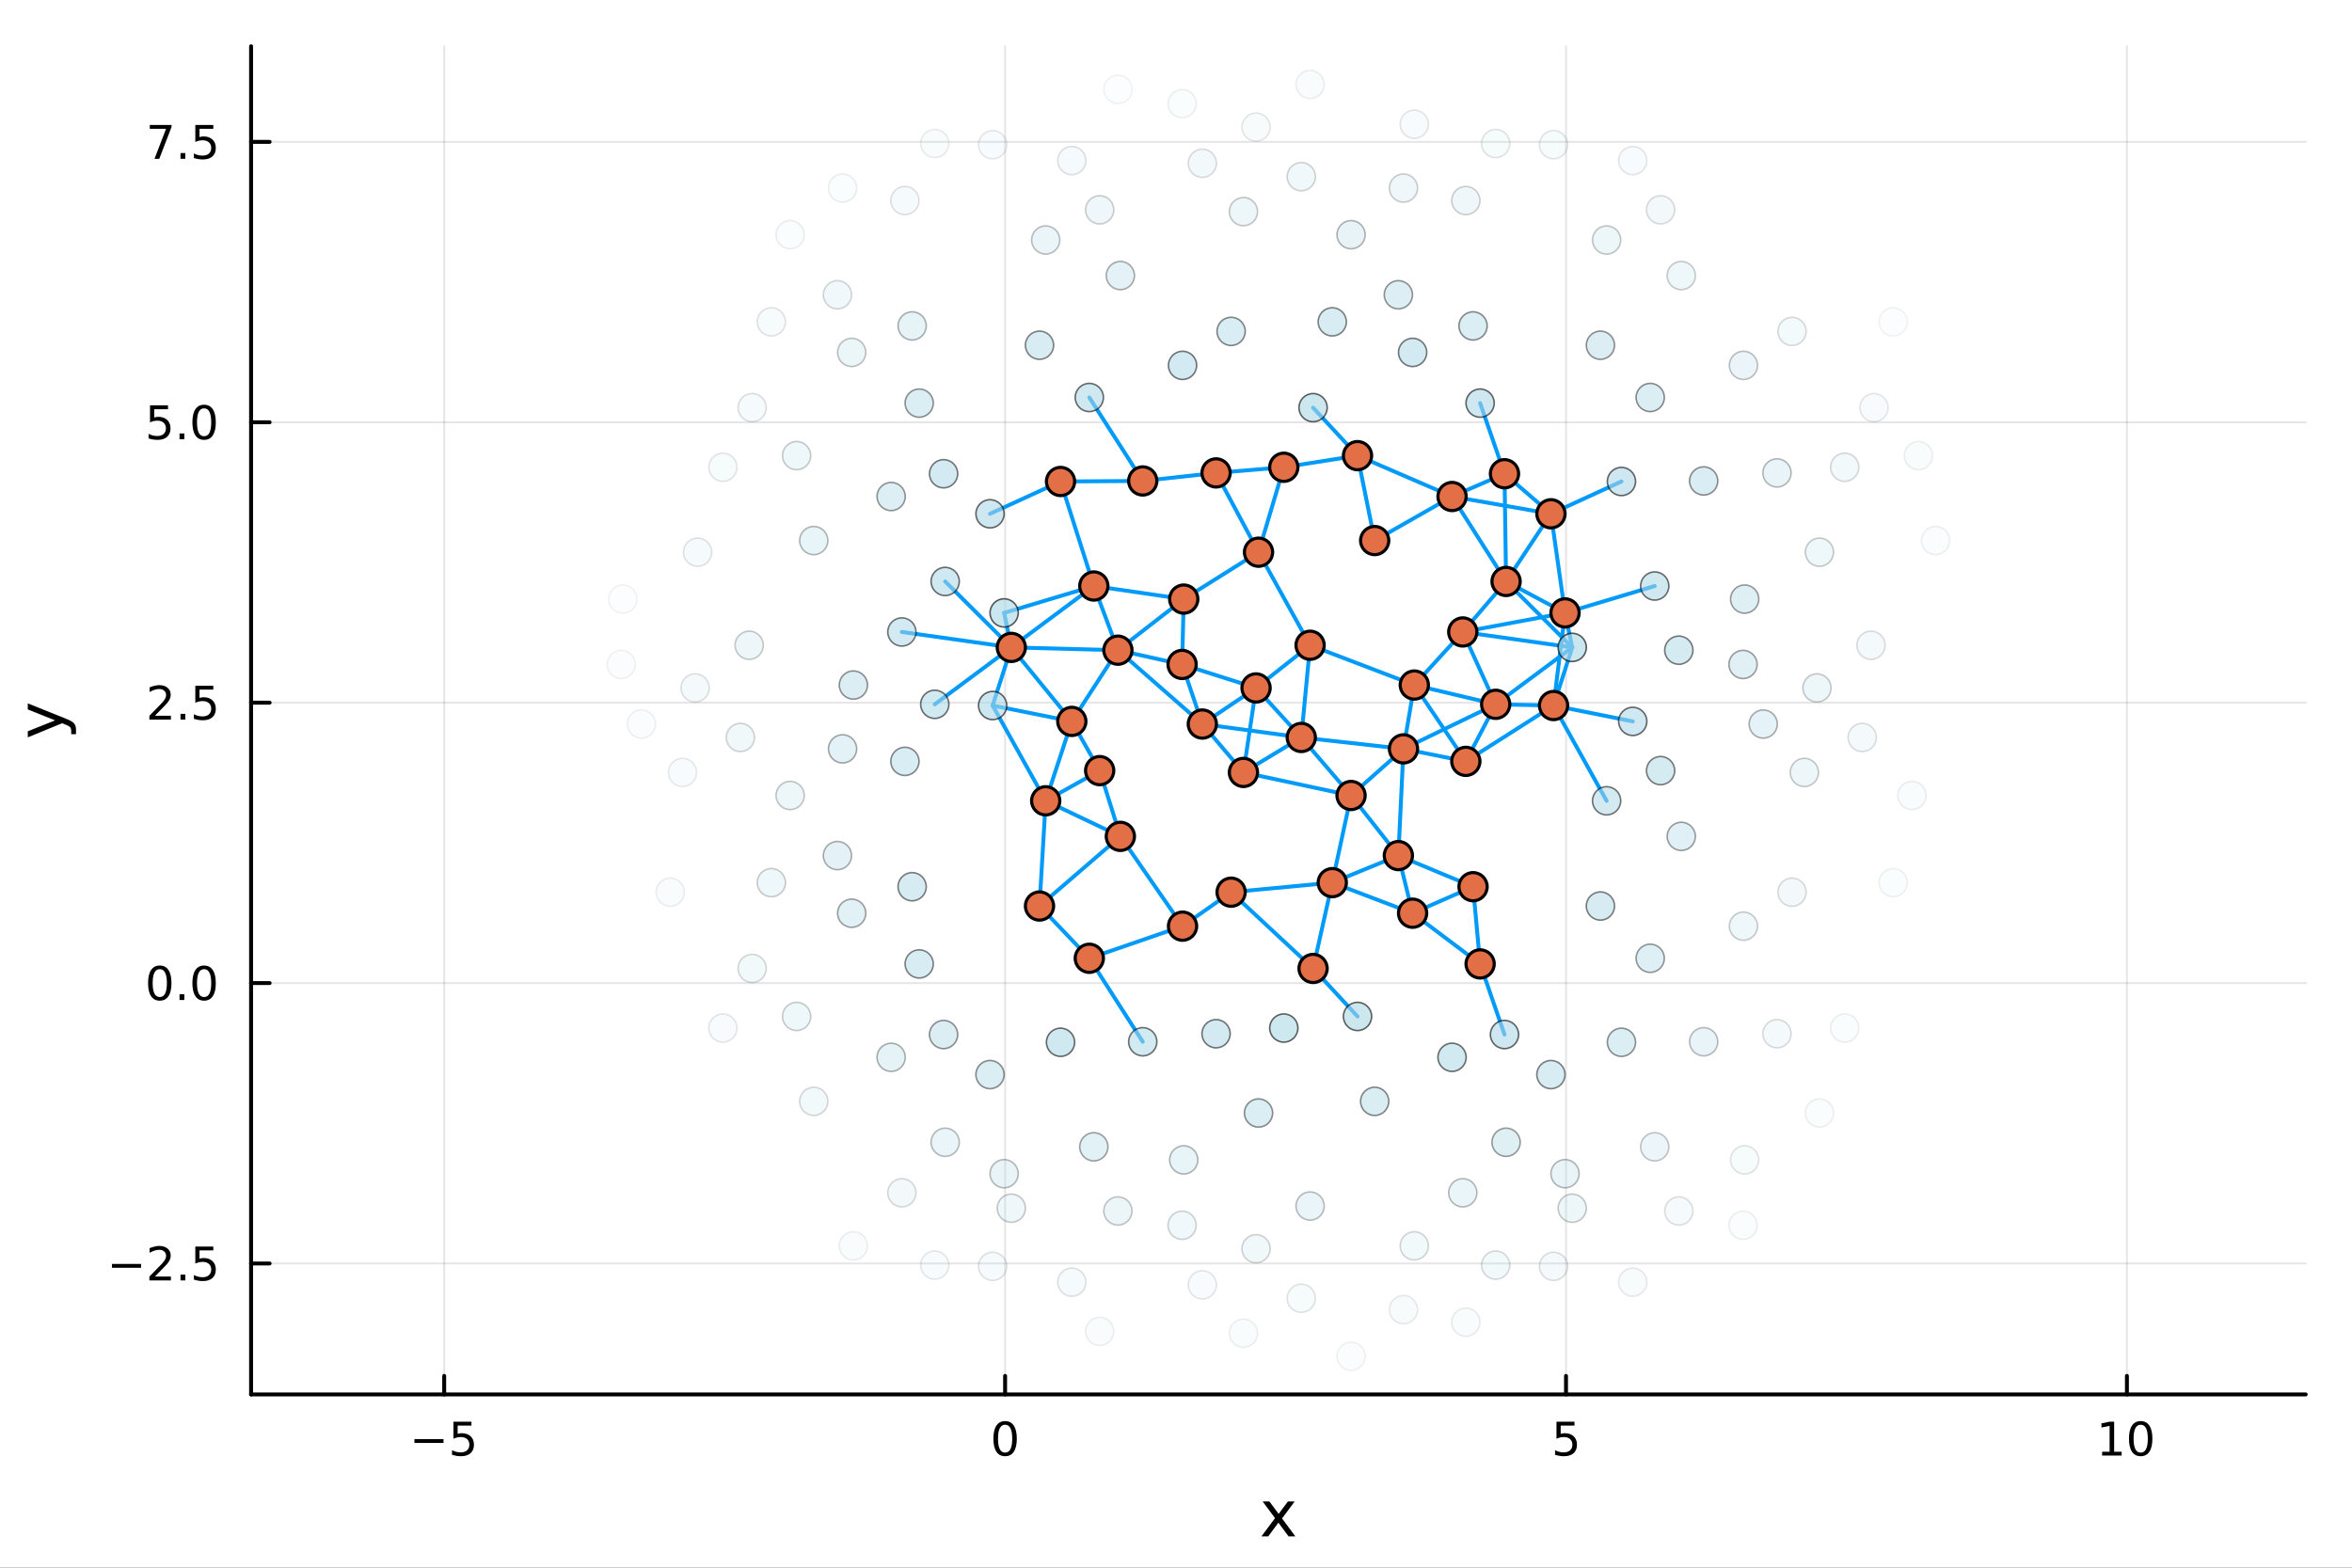 <?xml version="1.0" encoding="utf-8"?>
<svg xmlns="http://www.w3.org/2000/svg" xmlns:xlink="http://www.w3.org/1999/xlink" width="600" height="400" viewBox="0 0 2400 1600">
<rect x="0" y="0" width="2400" height="1600" fill="#333333" stroke="none"/>
<defs>
  <clipPath id="clip250">
    <rect x="0" y="0" width="2400" height="1600"/>
  </clipPath>
</defs>
<path clip-path="url(#clip250)" d="M0 1600 L2400 1600 L2400 0 L0 0  Z" fill="#ffffff" fill-rule="evenodd" fill-opacity="1"/>
<defs>
  <clipPath id="clip251">
    <rect x="480" y="0" width="1681" height="1600"/>
  </clipPath>
</defs>
<path clip-path="url(#clip250)" d="M256.209 1423.18 L2352.76 1423.18 L2352.76 47.244 L256.209 47.244  Z" fill="#ffffff" fill-rule="evenodd" fill-opacity="1"/>
<defs>
  <clipPath id="clip252">
    <rect x="256" y="47" width="2098" height="1377"/>
  </clipPath>
</defs>
<polyline clip-path="url(#clip252)" style="stroke:#000000; stroke-linecap:round; stroke-linejoin:round; stroke-width:2; stroke-opacity:0.1; fill:none" points="453.256,1423.18 453.256,47.244 "/>
<polyline clip-path="url(#clip252)" style="stroke:#000000; stroke-linecap:round; stroke-linejoin:round; stroke-width:2; stroke-opacity:0.1; fill:none" points="1025.62,1423.18 1025.62,47.244 "/>
<polyline clip-path="url(#clip252)" style="stroke:#000000; stroke-linecap:round; stroke-linejoin:round; stroke-width:2; stroke-opacity:0.1; fill:none" points="1597.97,1423.18 1597.97,47.244 "/>
<polyline clip-path="url(#clip252)" style="stroke:#000000; stroke-linecap:round; stroke-linejoin:round; stroke-width:2; stroke-opacity:0.1; fill:none" points="2170.33,1423.18 2170.33,47.244 "/>
<polyline clip-path="url(#clip250)" style="stroke:#000000; stroke-linecap:round; stroke-linejoin:round; stroke-width:4; stroke-opacity:1; fill:none" points="256.209,1423.18 2352.76,1423.18 "/>
<polyline clip-path="url(#clip250)" style="stroke:#000000; stroke-linecap:round; stroke-linejoin:round; stroke-width:4; stroke-opacity:1; fill:none" points="453.256,1423.18 453.256,1404.28 "/>
<polyline clip-path="url(#clip250)" style="stroke:#000000; stroke-linecap:round; stroke-linejoin:round; stroke-width:4; stroke-opacity:1; fill:none" points="1025.62,1423.18 1025.62,1404.28 "/>
<polyline clip-path="url(#clip250)" style="stroke:#000000; stroke-linecap:round; stroke-linejoin:round; stroke-width:4; stroke-opacity:1; fill:none" points="1597.97,1423.18 1597.97,1404.28 "/>
<polyline clip-path="url(#clip250)" style="stroke:#000000; stroke-linecap:round; stroke-linejoin:round; stroke-width:4; stroke-opacity:1; fill:none" points="2170.33,1423.18 2170.33,1404.28 "/>
<path clip-path="url(#clip250)" d="M422.898 1468.75 L452.574 1468.75 L452.574 1472.69 L422.898 1472.69 L422.898 1468.75 Z" fill="#000000" fill-rule="nonzero" fill-opacity="1" /><path clip-path="url(#clip250)" d="M462.712 1451.02 L481.069 1451.02 L481.069 1454.96 L466.995 1454.96 L466.995 1463.43 Q468.013 1463.08 469.032 1462.92 Q470.05 1462.73 471.069 1462.73 Q476.856 1462.73 480.235 1465.9 Q483.615 1469.08 483.615 1474.49 Q483.615 1480.07 480.143 1483.17 Q476.671 1486.25 470.351 1486.25 Q468.175 1486.25 465.907 1485.88 Q463.661 1485.51 461.254 1484.77 L461.254 1480.07 Q463.337 1481.2 465.56 1481.76 Q467.782 1482.32 470.259 1482.32 Q474.263 1482.32 476.601 1480.21 Q478.939 1478.1 478.939 1474.49 Q478.939 1470.88 476.601 1468.77 Q474.263 1466.67 470.259 1466.67 Q468.384 1466.67 466.509 1467.08 Q464.657 1467.5 462.712 1468.38 L462.712 1451.02 Z" fill="#000000" fill-rule="nonzero" fill-opacity="1" /><path clip-path="url(#clip250)" d="M1025.62 1454.1 Q1022 1454.1 1020.18 1457.66 Q1018.37 1461.2 1018.37 1468.33 Q1018.37 1475.44 1020.18 1479.01 Q1022 1482.55 1025.62 1482.55 Q1029.25 1482.55 1031.06 1479.01 Q1032.88 1475.44 1032.88 1468.33 Q1032.88 1461.2 1031.06 1457.66 Q1029.25 1454.1 1025.62 1454.1 M1025.62 1450.39 Q1031.43 1450.39 1034.48 1455 Q1037.56 1459.58 1037.56 1468.33 Q1037.56 1477.06 1034.48 1481.67 Q1031.43 1486.25 1025.62 1486.25 Q1019.81 1486.25 1016.73 1481.67 Q1013.67 1477.06 1013.67 1468.33 Q1013.67 1459.58 1016.73 1455 Q1019.81 1450.39 1025.62 1450.39 Z" fill="#000000" fill-rule="nonzero" fill-opacity="1" /><path clip-path="url(#clip250)" d="M1588.25 1451.02 L1606.61 1451.02 L1606.61 1454.96 L1592.54 1454.96 L1592.54 1463.43 Q1593.55 1463.08 1594.57 1462.92 Q1595.59 1462.73 1596.61 1462.73 Q1602.4 1462.73 1605.78 1465.9 Q1609.16 1469.08 1609.16 1474.49 Q1609.16 1480.07 1605.68 1483.17 Q1602.21 1486.25 1595.89 1486.25 Q1593.72 1486.25 1591.45 1485.88 Q1589.2 1485.51 1586.79 1484.77 L1586.79 1480.07 Q1588.88 1481.2 1591.1 1481.76 Q1593.32 1482.32 1595.8 1482.32 Q1599.8 1482.32 1602.14 1480.21 Q1604.48 1478.1 1604.48 1474.49 Q1604.48 1470.88 1602.14 1468.77 Q1599.8 1466.67 1595.8 1466.67 Q1593.92 1466.67 1592.05 1467.08 Q1590.2 1467.5 1588.25 1468.38 L1588.25 1451.02 Z" fill="#000000" fill-rule="nonzero" fill-opacity="1" /><path clip-path="url(#clip250)" d="M2145.02 1481.64 L2152.66 1481.64 L2152.66 1455.28 L2144.35 1456.95 L2144.35 1452.69 L2152.61 1451.02 L2157.29 1451.02 L2157.29 1481.64 L2164.93 1481.64 L2164.93 1485.58 L2145.02 1485.58 L2145.02 1481.64 Z" fill="#000000" fill-rule="nonzero" fill-opacity="1" /><path clip-path="url(#clip250)" d="M2184.37 1454.1 Q2180.76 1454.1 2178.93 1457.66 Q2177.13 1461.2 2177.13 1468.33 Q2177.13 1475.44 2178.93 1479.01 Q2180.76 1482.55 2184.37 1482.55 Q2188.01 1482.55 2189.81 1479.01 Q2191.64 1475.44 2191.64 1468.33 Q2191.64 1461.2 2189.81 1457.66 Q2188.01 1454.1 2184.37 1454.1 M2184.37 1450.39 Q2190.18 1450.39 2193.24 1455 Q2196.32 1459.58 2196.32 1468.33 Q2196.32 1477.06 2193.24 1481.67 Q2190.18 1486.25 2184.37 1486.25 Q2178.56 1486.25 2175.48 1481.67 Q2172.43 1477.06 2172.43 1468.33 Q2172.43 1459.58 2175.48 1455 Q2178.56 1450.39 2184.37 1450.39 Z" fill="#000000" fill-rule="nonzero" fill-opacity="1" /><path clip-path="url(#clip250)" d="M1321.1 1532.4 L1308.21 1549.74 L1321.77 1568.04 L1314.86 1568.04 L1304.48 1554.04 L1294.11 1568.04 L1287.2 1568.04 L1301.04 1549.39 L1288.38 1532.4 L1295.28 1532.4 L1304.74 1545.1 L1314.19 1532.4 L1321.1 1532.4 Z" fill="#000000" fill-rule="nonzero" fill-opacity="1" /><polyline clip-path="url(#clip252)" style="stroke:#000000; stroke-linecap:round; stroke-linejoin:round; stroke-width:2; stroke-opacity:0.1; fill:none" points="256.209,1289.52 2352.76,1289.52 "/>
<polyline clip-path="url(#clip252)" style="stroke:#000000; stroke-linecap:round; stroke-linejoin:round; stroke-width:2; stroke-opacity:0.1; fill:none" points="256.209,1003.34 2352.76,1003.34 "/>
<polyline clip-path="url(#clip252)" style="stroke:#000000; stroke-linecap:round; stroke-linejoin:round; stroke-width:2; stroke-opacity:0.1; fill:none" points="256.209,717.165 2352.76,717.165 "/>
<polyline clip-path="url(#clip252)" style="stroke:#000000; stroke-linecap:round; stroke-linejoin:round; stroke-width:2; stroke-opacity:0.1; fill:none" points="256.209,430.985 2352.76,430.985 "/>
<polyline clip-path="url(#clip252)" style="stroke:#000000; stroke-linecap:round; stroke-linejoin:round; stroke-width:2; stroke-opacity:0.1; fill:none" points="256.209,144.805 2352.76,144.805 "/>
<polyline clip-path="url(#clip250)" style="stroke:#000000; stroke-linecap:round; stroke-linejoin:round; stroke-width:4; stroke-opacity:1; fill:none" points="256.209,1423.18 256.209,47.244 "/>
<polyline clip-path="url(#clip250)" style="stroke:#000000; stroke-linecap:round; stroke-linejoin:round; stroke-width:4; stroke-opacity:1; fill:none" points="256.209,1289.52 275.106,1289.52 "/>
<polyline clip-path="url(#clip250)" style="stroke:#000000; stroke-linecap:round; stroke-linejoin:round; stroke-width:4; stroke-opacity:1; fill:none" points="256.209,1003.34 275.106,1003.34 "/>
<polyline clip-path="url(#clip250)" style="stroke:#000000; stroke-linecap:round; stroke-linejoin:round; stroke-width:4; stroke-opacity:1; fill:none" points="256.209,717.165 275.106,717.165 "/>
<polyline clip-path="url(#clip250)" style="stroke:#000000; stroke-linecap:round; stroke-linejoin:round; stroke-width:4; stroke-opacity:1; fill:none" points="256.209,430.985 275.106,430.985 "/>
<polyline clip-path="url(#clip250)" style="stroke:#000000; stroke-linecap:round; stroke-linejoin:round; stroke-width:4; stroke-opacity:1; fill:none" points="256.209,144.805 275.106,144.805 "/>
<path clip-path="url(#clip250)" d="M114.26 1289.98 L143.936 1289.98 L143.936 1293.91 L114.26 1293.91 L114.26 1289.98 Z" fill="#000000" fill-rule="nonzero" fill-opacity="1" /><path clip-path="url(#clip250)" d="M158.056 1302.87 L174.376 1302.87 L174.376 1306.8 L152.431 1306.8 L152.431 1302.87 Q155.093 1300.11 159.677 1295.48 Q164.283 1290.83 165.464 1289.49 Q167.709 1286.97 168.589 1285.23 Q169.491 1283.47 169.491 1281.78 Q169.491 1279.03 167.547 1277.29 Q165.626 1275.55 162.524 1275.55 Q160.325 1275.55 157.871 1276.32 Q155.44 1277.08 152.663 1278.63 L152.663 1273.91 Q155.487 1272.78 157.94 1272.2 Q160.394 1271.62 162.431 1271.62 Q167.802 1271.62 170.996 1274.3 Q174.19 1276.99 174.19 1281.48 Q174.19 1283.61 173.38 1285.53 Q172.593 1287.43 170.487 1290.02 Q169.908 1290.69 166.806 1293.91 Q163.704 1297.1 158.056 1302.87 Z" fill="#000000" fill-rule="nonzero" fill-opacity="1" /><path clip-path="url(#clip250)" d="M184.19 1300.92 L189.075 1300.92 L189.075 1306.8 L184.19 1306.8 L184.19 1300.92 Z" fill="#000000" fill-rule="nonzero" fill-opacity="1" /><path clip-path="url(#clip250)" d="M199.306 1272.24 L217.662 1272.24 L217.662 1276.18 L203.588 1276.18 L203.588 1284.65 Q204.607 1284.3 205.625 1284.14 Q206.644 1283.96 207.662 1283.96 Q213.449 1283.96 216.829 1287.13 Q220.209 1290.3 220.209 1295.72 Q220.209 1301.29 216.736 1304.4 Q213.264 1307.48 206.945 1307.48 Q204.769 1307.48 202.5 1307.1 Q200.255 1306.73 197.848 1305.99 L197.848 1301.29 Q199.931 1302.43 202.153 1302.98 Q204.375 1303.54 206.852 1303.54 Q210.857 1303.54 213.195 1301.43 Q215.533 1299.33 215.533 1295.72 Q215.533 1292.1 213.195 1290 Q210.857 1287.89 206.852 1287.89 Q204.977 1287.89 203.102 1288.31 Q201.25 1288.73 199.306 1289.6 L199.306 1272.24 Z" fill="#000000" fill-rule="nonzero" fill-opacity="1" /><path clip-path="url(#clip250)" d="M163.033 989.143 Q159.422 989.143 157.593 992.708 Q155.788 996.249 155.788 1003.38 Q155.788 1010.49 157.593 1014.05 Q159.422 1017.59 163.033 1017.59 Q166.667 1017.59 168.473 1014.05 Q170.302 1010.49 170.302 1003.38 Q170.302 996.249 168.473 992.708 Q166.667 989.143 163.033 989.143 M163.033 985.439 Q168.843 985.439 171.899 990.046 Q174.977 994.629 174.977 1003.38 Q174.977 1012.11 171.899 1016.71 Q168.843 1021.3 163.033 1021.3 Q157.223 1021.3 154.144 1016.71 Q151.089 1012.11 151.089 1003.38 Q151.089 994.629 154.144 990.046 Q157.223 985.439 163.033 985.439 Z" fill="#000000" fill-rule="nonzero" fill-opacity="1" /><path clip-path="url(#clip250)" d="M183.195 1014.74 L188.079 1014.74 L188.079 1020.62 L183.195 1020.62 L183.195 1014.74 Z" fill="#000000" fill-rule="nonzero" fill-opacity="1" /><path clip-path="url(#clip250)" d="M208.264 989.143 Q204.653 989.143 202.824 992.708 Q201.019 996.249 201.019 1003.38 Q201.019 1010.49 202.824 1014.05 Q204.653 1017.59 208.264 1017.59 Q211.899 1017.59 213.704 1014.05 Q215.533 1010.49 215.533 1003.38 Q215.533 996.249 213.704 992.708 Q211.899 989.143 208.264 989.143 M208.264 985.439 Q214.074 985.439 217.13 990.046 Q220.209 994.629 220.209 1003.38 Q220.209 1012.11 217.13 1016.71 Q214.074 1021.3 208.264 1021.3 Q202.454 1021.3 199.375 1016.71 Q196.32 1012.11 196.32 1003.38 Q196.32 994.629 199.375 990.046 Q202.454 985.439 208.264 985.439 Z" fill="#000000" fill-rule="nonzero" fill-opacity="1" /><path clip-path="url(#clip250)" d="M158.056 730.509 L174.376 730.509 L174.376 734.445 L152.431 734.445 L152.431 730.509 Q155.093 727.755 159.677 723.125 Q164.283 718.472 165.464 717.13 Q167.709 714.607 168.589 712.871 Q169.491 711.111 169.491 709.422 Q169.491 706.667 167.547 704.931 Q165.626 703.195 162.524 703.195 Q160.325 703.195 157.871 703.959 Q155.44 704.722 152.663 706.273 L152.663 701.551 Q155.487 700.417 157.94 699.838 Q160.394 699.26 162.431 699.26 Q167.802 699.26 170.996 701.945 Q174.19 704.63 174.19 709.121 Q174.19 711.25 173.38 713.171 Q172.593 715.07 170.487 717.662 Q169.908 718.334 166.806 721.551 Q163.704 724.746 158.056 730.509 Z" fill="#000000" fill-rule="nonzero" fill-opacity="1" /><path clip-path="url(#clip250)" d="M184.19 728.565 L189.075 728.565 L189.075 734.445 L184.19 734.445 L184.19 728.565 Z" fill="#000000" fill-rule="nonzero" fill-opacity="1" /><path clip-path="url(#clip250)" d="M199.306 699.885 L217.662 699.885 L217.662 703.82 L203.588 703.82 L203.588 712.292 Q204.607 711.945 205.625 711.783 Q206.644 711.597 207.662 711.597 Q213.449 711.597 216.829 714.769 Q220.209 717.94 220.209 723.357 Q220.209 728.935 216.736 732.037 Q213.264 735.116 206.945 735.116 Q204.769 735.116 202.5 734.745 Q200.255 734.375 197.848 733.634 L197.848 728.935 Q199.931 730.07 202.153 730.625 Q204.375 731.181 206.852 731.181 Q210.857 731.181 213.195 729.074 Q215.533 726.968 215.533 723.357 Q215.533 719.746 213.195 717.639 Q210.857 715.533 206.852 715.533 Q204.977 715.533 203.102 715.949 Q201.25 716.366 199.306 717.246 L199.306 699.885 Z" fill="#000000" fill-rule="nonzero" fill-opacity="1" /><path clip-path="url(#clip250)" d="M153.079 413.705 L171.436 413.705 L171.436 417.64 L157.362 417.64 L157.362 426.112 Q158.38 425.765 159.399 425.603 Q160.417 425.418 161.436 425.418 Q167.223 425.418 170.602 428.589 Q173.982 431.76 173.982 437.177 Q173.982 442.756 170.51 445.858 Q167.038 448.936 160.718 448.936 Q158.542 448.936 156.274 448.566 Q154.028 448.195 151.621 447.455 L151.621 442.756 Q153.704 443.89 155.927 444.446 Q158.149 445.001 160.626 445.001 Q164.63 445.001 166.968 442.895 Q169.306 440.788 169.306 437.177 Q169.306 433.566 166.968 431.459 Q164.63 429.353 160.626 429.353 Q158.751 429.353 156.876 429.77 Q155.024 430.186 153.079 431.066 L153.079 413.705 Z" fill="#000000" fill-rule="nonzero" fill-opacity="1" /><path clip-path="url(#clip250)" d="M183.195 442.385 L188.079 442.385 L188.079 448.265 L183.195 448.265 L183.195 442.385 Z" fill="#000000" fill-rule="nonzero" fill-opacity="1" /><path clip-path="url(#clip250)" d="M208.264 416.784 Q204.653 416.784 202.824 420.348 Q201.019 423.89 201.019 431.02 Q201.019 438.126 202.824 441.691 Q204.653 445.233 208.264 445.233 Q211.899 445.233 213.704 441.691 Q215.533 438.126 215.533 431.02 Q215.533 423.89 213.704 420.348 Q211.899 416.784 208.264 416.784 M208.264 413.08 Q214.074 413.08 217.13 417.686 Q220.209 422.27 220.209 431.02 Q220.209 439.746 217.13 444.353 Q214.074 448.936 208.264 448.936 Q202.454 448.936 199.375 444.353 Q196.32 439.746 196.32 431.02 Q196.32 422.27 199.375 417.686 Q202.454 413.08 208.264 413.08 Z" fill="#000000" fill-rule="nonzero" fill-opacity="1" /><path clip-path="url(#clip250)" d="M152.848 127.525 L175.07 127.525 L175.07 129.516 L162.524 162.085 L157.64 162.085 L169.445 131.46 L152.848 131.46 L152.848 127.525 Z" fill="#000000" fill-rule="nonzero" fill-opacity="1" /><path clip-path="url(#clip250)" d="M184.19 156.206 L189.075 156.206 L189.075 162.085 L184.19 162.085 L184.19 156.206 Z" fill="#000000" fill-rule="nonzero" fill-opacity="1" /><path clip-path="url(#clip250)" d="M199.306 127.525 L217.662 127.525 L217.662 131.46 L203.588 131.46 L203.588 139.933 Q204.607 139.585 205.625 139.423 Q206.644 139.238 207.662 139.238 Q213.449 139.238 216.829 142.409 Q220.209 145.581 220.209 150.997 Q220.209 156.576 216.736 159.678 Q213.264 162.757 206.945 162.757 Q204.769 162.757 202.5 162.386 Q200.255 162.016 197.848 161.275 L197.848 156.576 Q199.931 157.71 202.153 158.266 Q204.375 158.821 206.852 158.821 Q210.857 158.821 213.195 156.715 Q215.533 154.609 215.533 150.997 Q215.533 147.386 213.195 145.28 Q210.857 143.173 206.852 143.173 Q204.977 143.173 203.102 143.59 Q201.25 144.007 199.306 144.886 L199.306 127.525 Z" fill="#000000" fill-rule="nonzero" fill-opacity="1" /><path clip-path="url(#clip250)" d="M67.314 733.525 Q73.68 736.008 75.622 738.363 Q77.563 740.718 77.563 744.665 L77.563 749.344 L72.662 749.344 L72.662 745.906 Q72.662 743.487 71.516 742.151 Q70.37 740.814 66.105 739.191 L63.431 738.14 L28.356 752.559 L28.356 746.352 L56.238 735.212 L28.356 724.072 L28.356 717.865 L67.314 733.525 Z" fill="#000000" fill-rule="nonzero" fill-opacity="1" /><polyline clip-path="url(#clip252)" style="stroke:#009af9; stroke-linecap:round; stroke-linejoin:round; stroke-width:4; stroke-opacity:1; fill:none" points="1031.96,660.741 1093.69,736.256 "/>
<polyline clip-path="url(#clip252)" style="stroke:#009af9; stroke-linecap:round; stroke-linejoin:round; stroke-width:4; stroke-opacity:1; fill:none" points="1031.96,660.741 1116.15,598.088 "/>
<polyline clip-path="url(#clip252)" style="stroke:#009af9; stroke-linecap:round; stroke-linejoin:round; stroke-width:4; stroke-opacity:1; fill:none" points="1031.96,660.741 1140.73,663.59 "/>
<polyline clip-path="url(#clip252)" style="stroke:#009af9; stroke-linecap:round; stroke-linejoin:round; stroke-width:4; stroke-opacity:1; fill:none" points="1031.96,660.741 920.273,644.987 "/>
<polyline clip-path="url(#clip252)" style="stroke:#009af9; stroke-linecap:round; stroke-linejoin:round; stroke-width:4; stroke-opacity:1; fill:none" points="1604.32,660.741 1492.63,644.987 "/>
<polyline clip-path="url(#clip252)" style="stroke:#009af9; stroke-linecap:round; stroke-linejoin:round; stroke-width:4; stroke-opacity:1; fill:none" points="1031.96,660.741 953.847,718.829 "/>
<polyline clip-path="url(#clip252)" style="stroke:#009af9; stroke-linecap:round; stroke-linejoin:round; stroke-width:4; stroke-opacity:1; fill:none" points="1604.32,660.741 1526.21,718.829 "/>
<polyline clip-path="url(#clip252)" style="stroke:#009af9; stroke-linecap:round; stroke-linejoin:round; stroke-width:4; stroke-opacity:1; fill:none" points="1031.96,660.741 964.458,593.438 "/>
<polyline clip-path="url(#clip252)" style="stroke:#009af9; stroke-linecap:round; stroke-linejoin:round; stroke-width:4; stroke-opacity:1; fill:none" points="1604.32,660.741 1536.82,593.438 "/>
<polyline clip-path="url(#clip252)" style="stroke:#009af9; stroke-linecap:round; stroke-linejoin:round; stroke-width:4; stroke-opacity:1; fill:none" points="1031.96,660.741 1012.9,720.067 "/>
<polyline clip-path="url(#clip252)" style="stroke:#009af9; stroke-linecap:round; stroke-linejoin:round; stroke-width:4; stroke-opacity:1; fill:none" points="1604.32,660.741 1585.26,720.067 "/>
<polyline clip-path="url(#clip252)" style="stroke:#009af9; stroke-linecap:round; stroke-linejoin:round; stroke-width:4; stroke-opacity:1; fill:none" points="1031.96,660.741 1024.62,625.533 "/>
<polyline clip-path="url(#clip252)" style="stroke:#009af9; stroke-linecap:round; stroke-linejoin:round; stroke-width:4; stroke-opacity:1; fill:none" points="1604.32,660.741 1596.97,625.533 "/>
<polyline clip-path="url(#clip252)" style="stroke:#009af9; stroke-linecap:round; stroke-linejoin:round; stroke-width:4; stroke-opacity:1; fill:none" points="1060.72,924.697 1067.04,817.312 "/>
<polyline clip-path="url(#clip252)" style="stroke:#009af9; stroke-linecap:round; stroke-linejoin:round; stroke-width:4; stroke-opacity:1; fill:none" points="1060.72,924.697 1111.54,978.03 "/>
<polyline clip-path="url(#clip252)" style="stroke:#009af9; stroke-linecap:round; stroke-linejoin:round; stroke-width:4; stroke-opacity:1; fill:none" points="1060.72,924.697 1143.22,853.6 "/>
<polyline clip-path="url(#clip252)" style="stroke:#009af9; stroke-linecap:round; stroke-linejoin:round; stroke-width:4; stroke-opacity:1; fill:none" points="1067.04,817.312 1093.69,736.256 "/>
<polyline clip-path="url(#clip252)" style="stroke:#009af9; stroke-linecap:round; stroke-linejoin:round; stroke-width:4; stroke-opacity:1; fill:none" points="1067.04,817.312 1122.11,786.499 "/>
<polyline clip-path="url(#clip252)" style="stroke:#009af9; stroke-linecap:round; stroke-linejoin:round; stroke-width:4; stroke-opacity:1; fill:none" points="1067.04,817.312 1143.22,853.6 "/>
<polyline clip-path="url(#clip252)" style="stroke:#009af9; stroke-linecap:round; stroke-linejoin:round; stroke-width:4; stroke-opacity:1; fill:none" points="1067.04,817.312 1012.9,720.067 "/>
<polyline clip-path="url(#clip252)" style="stroke:#009af9; stroke-linecap:round; stroke-linejoin:round; stroke-width:4; stroke-opacity:1; fill:none" points="1639.4,817.312 1585.26,720.067 "/>
<polyline clip-path="url(#clip252)" style="stroke:#009af9; stroke-linecap:round; stroke-linejoin:round; stroke-width:4; stroke-opacity:1; fill:none" points="1082.18,491.4 1116.15,598.088 "/>
<polyline clip-path="url(#clip252)" style="stroke:#009af9; stroke-linecap:round; stroke-linejoin:round; stroke-width:4; stroke-opacity:1; fill:none" points="1082.18,491.4 1166.07,490.859 "/>
<polyline clip-path="url(#clip252)" style="stroke:#009af9; stroke-linecap:round; stroke-linejoin:round; stroke-width:4; stroke-opacity:1; fill:none" points="1082.18,491.4 1010.23,524.376 "/>
<polyline clip-path="url(#clip252)" style="stroke:#009af9; stroke-linecap:round; stroke-linejoin:round; stroke-width:4; stroke-opacity:1; fill:none" points="1654.54,491.4 1582.59,524.376 "/>
<polyline clip-path="url(#clip252)" style="stroke:#009af9; stroke-linecap:round; stroke-linejoin:round; stroke-width:4; stroke-opacity:1; fill:none" points="1093.69,736.256 1122.11,786.499 "/>
<polyline clip-path="url(#clip252)" style="stroke:#009af9; stroke-linecap:round; stroke-linejoin:round; stroke-width:4; stroke-opacity:1; fill:none" points="1093.69,736.256 1140.73,663.59 "/>
<polyline clip-path="url(#clip252)" style="stroke:#009af9; stroke-linecap:round; stroke-linejoin:round; stroke-width:4; stroke-opacity:1; fill:none" points="1093.69,736.256 1012.9,720.067 "/>
<polyline clip-path="url(#clip252)" style="stroke:#009af9; stroke-linecap:round; stroke-linejoin:round; stroke-width:4; stroke-opacity:1; fill:none" points="1666.05,736.256 1585.26,720.067 "/>
<polyline clip-path="url(#clip252)" style="stroke:#009af9; stroke-linecap:round; stroke-linejoin:round; stroke-width:4; stroke-opacity:1; fill:none" points="1111.54,978.03 1166.07,1063.22 "/>
<polyline clip-path="url(#clip252)" style="stroke:#009af9; stroke-linecap:round; stroke-linejoin:round; stroke-width:4; stroke-opacity:1; fill:none" points="1111.54,405.671 1166.07,490.859 "/>
<polyline clip-path="url(#clip252)" style="stroke:#009af9; stroke-linecap:round; stroke-linejoin:round; stroke-width:4; stroke-opacity:1; fill:none" points="1111.54,978.03 1206.68,945.251 "/>
<polyline clip-path="url(#clip252)" style="stroke:#009af9; stroke-linecap:round; stroke-linejoin:round; stroke-width:4; stroke-opacity:1; fill:none" points="1116.15,598.088 1140.73,663.59 "/>
<polyline clip-path="url(#clip252)" style="stroke:#009af9; stroke-linecap:round; stroke-linejoin:round; stroke-width:4; stroke-opacity:1; fill:none" points="1116.15,598.088 1207.9,611.431 "/>
<polyline clip-path="url(#clip252)" style="stroke:#009af9; stroke-linecap:round; stroke-linejoin:round; stroke-width:4; stroke-opacity:1; fill:none" points="1116.15,598.088 1024.62,625.533 "/>
<polyline clip-path="url(#clip252)" style="stroke:#009af9; stroke-linecap:round; stroke-linejoin:round; stroke-width:4; stroke-opacity:1; fill:none" points="1688.5,598.088 1596.97,625.533 "/>
<polyline clip-path="url(#clip252)" style="stroke:#009af9; stroke-linecap:round; stroke-linejoin:round; stroke-width:4; stroke-opacity:1; fill:none" points="1122.11,786.499 1143.22,853.6 "/>
<polyline clip-path="url(#clip252)" style="stroke:#009af9; stroke-linecap:round; stroke-linejoin:round; stroke-width:4; stroke-opacity:1; fill:none" points="1140.73,663.59 1206.24,678.141 "/>
<polyline clip-path="url(#clip252)" style="stroke:#009af9; stroke-linecap:round; stroke-linejoin:round; stroke-width:4; stroke-opacity:1; fill:none" points="1140.73,663.59 1207.9,611.431 "/>
<polyline clip-path="url(#clip252)" style="stroke:#009af9; stroke-linecap:round; stroke-linejoin:round; stroke-width:4; stroke-opacity:1; fill:none" points="1140.73,663.59 1226.87,738.976 "/>
<polyline clip-path="url(#clip252)" style="stroke:#009af9; stroke-linecap:round; stroke-linejoin:round; stroke-width:4; stroke-opacity:1; fill:none" points="1143.22,853.6 1206.68,945.251 "/>
<polyline clip-path="url(#clip252)" style="stroke:#009af9; stroke-linecap:round; stroke-linejoin:round; stroke-width:4; stroke-opacity:1; fill:none" points="1166.07,490.859 1240.89,482.659 "/>
<polyline clip-path="url(#clip252)" style="stroke:#009af9; stroke-linecap:round; stroke-linejoin:round; stroke-width:4; stroke-opacity:1; fill:none" points="1206.24,678.141 1207.9,611.431 "/>
<polyline clip-path="url(#clip252)" style="stroke:#009af9; stroke-linecap:round; stroke-linejoin:round; stroke-width:4; stroke-opacity:1; fill:none" points="1206.24,678.141 1226.87,738.976 "/>
<polyline clip-path="url(#clip252)" style="stroke:#009af9; stroke-linecap:round; stroke-linejoin:round; stroke-width:4; stroke-opacity:1; fill:none" points="1206.24,678.141 1281.7,702.116 "/>
<polyline clip-path="url(#clip252)" style="stroke:#009af9; stroke-linecap:round; stroke-linejoin:round; stroke-width:4; stroke-opacity:1; fill:none" points="1206.68,945.251 1256.25,910.569 "/>
<polyline clip-path="url(#clip252)" style="stroke:#009af9; stroke-linecap:round; stroke-linejoin:round; stroke-width:4; stroke-opacity:1; fill:none" points="1207.9,611.431 1284.21,563.584 "/>
<polyline clip-path="url(#clip252)" style="stroke:#009af9; stroke-linecap:round; stroke-linejoin:round; stroke-width:4; stroke-opacity:1; fill:none" points="1226.87,738.976 1268.81,788.36 "/>
<polyline clip-path="url(#clip252)" style="stroke:#009af9; stroke-linecap:round; stroke-linejoin:round; stroke-width:4; stroke-opacity:1; fill:none" points="1226.87,738.976 1281.7,702.116 "/>
<polyline clip-path="url(#clip252)" style="stroke:#009af9; stroke-linecap:round; stroke-linejoin:round; stroke-width:4; stroke-opacity:1; fill:none" points="1226.87,738.976 1327.85,752.666 "/>
<polyline clip-path="url(#clip252)" style="stroke:#009af9; stroke-linecap:round; stroke-linejoin:round; stroke-width:4; stroke-opacity:1; fill:none" points="1240.89,482.659 1284.21,563.584 "/>
<polyline clip-path="url(#clip252)" style="stroke:#009af9; stroke-linecap:round; stroke-linejoin:round; stroke-width:4; stroke-opacity:1; fill:none" points="1240.89,482.659 1310,476.882 "/>
<polyline clip-path="url(#clip252)" style="stroke:#009af9; stroke-linecap:round; stroke-linejoin:round; stroke-width:4; stroke-opacity:1; fill:none" points="1256.25,910.569 1339.88,988.41 "/>
<polyline clip-path="url(#clip252)" style="stroke:#009af9; stroke-linecap:round; stroke-linejoin:round; stroke-width:4; stroke-opacity:1; fill:none" points="1256.25,910.569 1359.46,900.838 "/>
<polyline clip-path="url(#clip252)" style="stroke:#009af9; stroke-linecap:round; stroke-linejoin:round; stroke-width:4; stroke-opacity:1; fill:none" points="1268.81,788.36 1281.7,702.116 "/>
<polyline clip-path="url(#clip252)" style="stroke:#009af9; stroke-linecap:round; stroke-linejoin:round; stroke-width:4; stroke-opacity:1; fill:none" points="1268.81,788.36 1327.85,752.666 "/>
<polyline clip-path="url(#clip252)" style="stroke:#009af9; stroke-linecap:round; stroke-linejoin:round; stroke-width:4; stroke-opacity:1; fill:none" points="1268.81,788.36 1378.64,811.879 "/>
<polyline clip-path="url(#clip252)" style="stroke:#009af9; stroke-linecap:round; stroke-linejoin:round; stroke-width:4; stroke-opacity:1; fill:none" points="1281.7,702.116 1327.85,752.666 "/>
<polyline clip-path="url(#clip252)" style="stroke:#009af9; stroke-linecap:round; stroke-linejoin:round; stroke-width:4; stroke-opacity:1; fill:none" points="1281.7,702.116 1336.83,658.545 "/>
<polyline clip-path="url(#clip252)" style="stroke:#009af9; stroke-linecap:round; stroke-linejoin:round; stroke-width:4; stroke-opacity:1; fill:none" points="1284.21,563.584 1310,476.882 "/>
<polyline clip-path="url(#clip252)" style="stroke:#009af9; stroke-linecap:round; stroke-linejoin:round; stroke-width:4; stroke-opacity:1; fill:none" points="1284.21,563.584 1336.83,658.545 "/>
<polyline clip-path="url(#clip252)" style="stroke:#009af9; stroke-linecap:round; stroke-linejoin:round; stroke-width:4; stroke-opacity:1; fill:none" points="1310,476.882 1385.22,465.029 "/>
<polyline clip-path="url(#clip252)" style="stroke:#009af9; stroke-linecap:round; stroke-linejoin:round; stroke-width:4; stroke-opacity:1; fill:none" points="1327.85,752.666 1336.83,658.545 "/>
<polyline clip-path="url(#clip252)" style="stroke:#009af9; stroke-linecap:round; stroke-linejoin:round; stroke-width:4; stroke-opacity:1; fill:none" points="1327.85,752.666 1378.64,811.879 "/>
<polyline clip-path="url(#clip252)" style="stroke:#009af9; stroke-linecap:round; stroke-linejoin:round; stroke-width:4; stroke-opacity:1; fill:none" points="1327.85,752.666 1432.12,764.299 "/>
<polyline clip-path="url(#clip252)" style="stroke:#009af9; stroke-linecap:round; stroke-linejoin:round; stroke-width:4; stroke-opacity:1; fill:none" points="1336.83,658.545 1443.17,699.157 "/>
<polyline clip-path="url(#clip252)" style="stroke:#009af9; stroke-linecap:round; stroke-linejoin:round; stroke-width:4; stroke-opacity:1; fill:none" points="1339.88,988.41 1359.46,900.838 "/>
<polyline clip-path="url(#clip252)" style="stroke:#009af9; stroke-linecap:round; stroke-linejoin:round; stroke-width:4; stroke-opacity:1; fill:none" points="1339.88,988.41 1385.22,1037.39 "/>
<polyline clip-path="url(#clip252)" style="stroke:#009af9; stroke-linecap:round; stroke-linejoin:round; stroke-width:4; stroke-opacity:1; fill:none" points="1339.88,416.05 1385.22,465.029 "/>
<polyline clip-path="url(#clip252)" style="stroke:#009af9; stroke-linecap:round; stroke-linejoin:round; stroke-width:4; stroke-opacity:1; fill:none" points="1359.46,900.838 1378.64,811.879 "/>
<polyline clip-path="url(#clip252)" style="stroke:#009af9; stroke-linecap:round; stroke-linejoin:round; stroke-width:4; stroke-opacity:1; fill:none" points="1359.46,900.838 1426.9,873.216 "/>
<polyline clip-path="url(#clip252)" style="stroke:#009af9; stroke-linecap:round; stroke-linejoin:round; stroke-width:4; stroke-opacity:1; fill:none" points="1359.46,900.838 1441.44,932.028 "/>
<polyline clip-path="url(#clip252)" style="stroke:#009af9; stroke-linecap:round; stroke-linejoin:round; stroke-width:4; stroke-opacity:1; fill:none" points="1378.64,811.879 1426.9,873.216 "/>
<polyline clip-path="url(#clip252)" style="stroke:#009af9; stroke-linecap:round; stroke-linejoin:round; stroke-width:4; stroke-opacity:1; fill:none" points="1378.64,811.879 1432.12,764.299 "/>
<polyline clip-path="url(#clip252)" style="stroke:#009af9; stroke-linecap:round; stroke-linejoin:round; stroke-width:4; stroke-opacity:1; fill:none" points="1385.22,465.029 1402.73,551.691 "/>
<polyline clip-path="url(#clip252)" style="stroke:#009af9; stroke-linecap:round; stroke-linejoin:round; stroke-width:4; stroke-opacity:1; fill:none" points="1385.22,465.029 1481.69,506.738 "/>
<polyline clip-path="url(#clip252)" style="stroke:#009af9; stroke-linecap:round; stroke-linejoin:round; stroke-width:4; stroke-opacity:1; fill:none" points="1402.73,551.691 1481.69,506.738 "/>
<polyline clip-path="url(#clip252)" style="stroke:#009af9; stroke-linecap:round; stroke-linejoin:round; stroke-width:4; stroke-opacity:1; fill:none" points="1426.9,873.216 1432.12,764.299 "/>
<polyline clip-path="url(#clip252)" style="stroke:#009af9; stroke-linecap:round; stroke-linejoin:round; stroke-width:4; stroke-opacity:1; fill:none" points="1426.9,873.216 1441.44,932.028 "/>
<polyline clip-path="url(#clip252)" style="stroke:#009af9; stroke-linecap:round; stroke-linejoin:round; stroke-width:4; stroke-opacity:1; fill:none" points="1426.9,873.216 1503.12,904.986 "/>
<polyline clip-path="url(#clip252)" style="stroke:#009af9; stroke-linecap:round; stroke-linejoin:round; stroke-width:4; stroke-opacity:1; fill:none" points="1432.12,764.299 1443.17,699.157 "/>
<polyline clip-path="url(#clip252)" style="stroke:#009af9; stroke-linecap:round; stroke-linejoin:round; stroke-width:4; stroke-opacity:1; fill:none" points="1432.12,764.299 1495.74,777.061 "/>
<polyline clip-path="url(#clip252)" style="stroke:#009af9; stroke-linecap:round; stroke-linejoin:round; stroke-width:4; stroke-opacity:1; fill:none" points="1432.12,764.299 1526.21,718.829 "/>
<polyline clip-path="url(#clip252)" style="stroke:#009af9; stroke-linecap:round; stroke-linejoin:round; stroke-width:4; stroke-opacity:1; fill:none" points="1441.44,932.028 1503.12,904.986 "/>
<polyline clip-path="url(#clip252)" style="stroke:#009af9; stroke-linecap:round; stroke-linejoin:round; stroke-width:4; stroke-opacity:1; fill:none" points="1441.44,932.028 1510.32,983.79 "/>
<polyline clip-path="url(#clip252)" style="stroke:#009af9; stroke-linecap:round; stroke-linejoin:round; stroke-width:4; stroke-opacity:1; fill:none" points="1443.17,699.157 1492.63,644.987 "/>
<polyline clip-path="url(#clip252)" style="stroke:#009af9; stroke-linecap:round; stroke-linejoin:round; stroke-width:4; stroke-opacity:1; fill:none" points="1443.17,699.157 1495.74,777.061 "/>
<polyline clip-path="url(#clip252)" style="stroke:#009af9; stroke-linecap:round; stroke-linejoin:round; stroke-width:4; stroke-opacity:1; fill:none" points="1443.17,699.157 1526.21,718.829 "/>
<polyline clip-path="url(#clip252)" style="stroke:#009af9; stroke-linecap:round; stroke-linejoin:round; stroke-width:4; stroke-opacity:1; fill:none" points="1481.69,506.738 1535.21,483.505 "/>
<polyline clip-path="url(#clip252)" style="stroke:#009af9; stroke-linecap:round; stroke-linejoin:round; stroke-width:4; stroke-opacity:1; fill:none" points="1481.69,506.738 1536.82,593.438 "/>
<polyline clip-path="url(#clip252)" style="stroke:#009af9; stroke-linecap:round; stroke-linejoin:round; stroke-width:4; stroke-opacity:1; fill:none" points="1481.69,506.738 1582.59,524.376 "/>
<polyline clip-path="url(#clip252)" style="stroke:#009af9; stroke-linecap:round; stroke-linejoin:round; stroke-width:4; stroke-opacity:1; fill:none" points="1492.63,644.987 1526.21,718.829 "/>
<polyline clip-path="url(#clip252)" style="stroke:#009af9; stroke-linecap:round; stroke-linejoin:round; stroke-width:4; stroke-opacity:1; fill:none" points="1492.63,644.987 1536.82,593.438 "/>
<polyline clip-path="url(#clip252)" style="stroke:#009af9; stroke-linecap:round; stroke-linejoin:round; stroke-width:4; stroke-opacity:1; fill:none" points="1492.63,644.987 1596.97,625.533 "/>
<polyline clip-path="url(#clip252)" style="stroke:#009af9; stroke-linecap:round; stroke-linejoin:round; stroke-width:4; stroke-opacity:1; fill:none" points="1495.74,777.061 1526.21,718.829 "/>
<polyline clip-path="url(#clip252)" style="stroke:#009af9; stroke-linecap:round; stroke-linejoin:round; stroke-width:4; stroke-opacity:1; fill:none" points="1495.74,777.061 1585.26,720.067 "/>
<polyline clip-path="url(#clip252)" style="stroke:#009af9; stroke-linecap:round; stroke-linejoin:round; stroke-width:4; stroke-opacity:1; fill:none" points="1503.12,904.986 1510.32,983.79 "/>
<polyline clip-path="url(#clip252)" style="stroke:#009af9; stroke-linecap:round; stroke-linejoin:round; stroke-width:4; stroke-opacity:1; fill:none" points="1510.32,983.79 1535.21,1055.86 "/>
<polyline clip-path="url(#clip252)" style="stroke:#009af9; stroke-linecap:round; stroke-linejoin:round; stroke-width:4; stroke-opacity:1; fill:none" points="1510.32,411.431 1535.21,483.505 "/>
<polyline clip-path="url(#clip252)" style="stroke:#009af9; stroke-linecap:round; stroke-linejoin:round; stroke-width:4; stroke-opacity:1; fill:none" points="1526.21,718.829 1585.26,720.067 "/>
<polyline clip-path="url(#clip252)" style="stroke:#009af9; stroke-linecap:round; stroke-linejoin:round; stroke-width:4; stroke-opacity:1; fill:none" points="1535.21,483.505 1536.82,593.438 "/>
<polyline clip-path="url(#clip252)" style="stroke:#009af9; stroke-linecap:round; stroke-linejoin:round; stroke-width:4; stroke-opacity:1; fill:none" points="1535.21,483.505 1582.59,524.376 "/>
<polyline clip-path="url(#clip252)" style="stroke:#009af9; stroke-linecap:round; stroke-linejoin:round; stroke-width:4; stroke-opacity:1; fill:none" points="1536.82,593.438 1582.59,524.376 "/>
<polyline clip-path="url(#clip252)" style="stroke:#009af9; stroke-linecap:round; stroke-linejoin:round; stroke-width:4; stroke-opacity:1; fill:none" points="1536.82,593.438 1596.97,625.533 "/>
<polyline clip-path="url(#clip252)" style="stroke:#009af9; stroke-linecap:round; stroke-linejoin:round; stroke-width:4; stroke-opacity:1; fill:none" points="1582.59,524.376 1596.97,625.533 "/>
<polyline clip-path="url(#clip252)" style="stroke:#009af9; stroke-linecap:round; stroke-linejoin:round; stroke-width:4; stroke-opacity:1; fill:none" points="1585.26,720.067 1596.97,625.533 "/>
<circle clip-path="url(#clip252)" cx="1031.96" cy="660.741" r="14.4" fill="#e26f46" fill-rule="evenodd" fill-opacity="1" stroke="#000000" stroke-opacity="1" stroke-width="3.2"/>
<circle clip-path="url(#clip252)" cx="1060.72" cy="924.697" r="14.4" fill="#e26f46" fill-rule="evenodd" fill-opacity="1" stroke="#000000" stroke-opacity="1" stroke-width="3.2"/>
<circle clip-path="url(#clip252)" cx="1067.04" cy="817.312" r="14.4" fill="#e26f46" fill-rule="evenodd" fill-opacity="1" stroke="#000000" stroke-opacity="1" stroke-width="3.2"/>
<circle clip-path="url(#clip252)" cx="1082.18" cy="491.4" r="14.4" fill="#e26f46" fill-rule="evenodd" fill-opacity="1" stroke="#000000" stroke-opacity="1" stroke-width="3.2"/>
<circle clip-path="url(#clip252)" cx="1093.69" cy="736.256" r="14.4" fill="#e26f46" fill-rule="evenodd" fill-opacity="1" stroke="#000000" stroke-opacity="1" stroke-width="3.2"/>
<circle clip-path="url(#clip252)" cx="1111.54" cy="978.03" r="14.4" fill="#e26f46" fill-rule="evenodd" fill-opacity="1" stroke="#000000" stroke-opacity="1" stroke-width="3.2"/>
<circle clip-path="url(#clip252)" cx="1116.15" cy="598.088" r="14.4" fill="#e26f46" fill-rule="evenodd" fill-opacity="1" stroke="#000000" stroke-opacity="1" stroke-width="3.2"/>
<circle clip-path="url(#clip252)" cx="1122.11" cy="786.499" r="14.4" fill="#e26f46" fill-rule="evenodd" fill-opacity="1" stroke="#000000" stroke-opacity="1" stroke-width="3.2"/>
<circle clip-path="url(#clip252)" cx="1140.73" cy="663.59" r="14.4" fill="#e26f46" fill-rule="evenodd" fill-opacity="1" stroke="#000000" stroke-opacity="1" stroke-width="3.2"/>
<circle clip-path="url(#clip252)" cx="1143.22" cy="853.6" r="14.4" fill="#e26f46" fill-rule="evenodd" fill-opacity="1" stroke="#000000" stroke-opacity="1" stroke-width="3.2"/>
<circle clip-path="url(#clip252)" cx="1166.07" cy="490.859" r="14.4" fill="#e26f46" fill-rule="evenodd" fill-opacity="1" stroke="#000000" stroke-opacity="1" stroke-width="3.2"/>
<circle clip-path="url(#clip252)" cx="1206.24" cy="678.141" r="14.4" fill="#e26f46" fill-rule="evenodd" fill-opacity="1" stroke="#000000" stroke-opacity="1" stroke-width="3.2"/>
<circle clip-path="url(#clip252)" cx="1206.68" cy="945.251" r="14.4" fill="#e26f46" fill-rule="evenodd" fill-opacity="1" stroke="#000000" stroke-opacity="1" stroke-width="3.2"/>
<circle clip-path="url(#clip252)" cx="1207.9" cy="611.431" r="14.4" fill="#e26f46" fill-rule="evenodd" fill-opacity="1" stroke="#000000" stroke-opacity="1" stroke-width="3.2"/>
<circle clip-path="url(#clip252)" cx="1226.87" cy="738.976" r="14.4" fill="#e26f46" fill-rule="evenodd" fill-opacity="1" stroke="#000000" stroke-opacity="1" stroke-width="3.2"/>
<circle clip-path="url(#clip252)" cx="1240.89" cy="482.659" r="14.4" fill="#e26f46" fill-rule="evenodd" fill-opacity="1" stroke="#000000" stroke-opacity="1" stroke-width="3.2"/>
<circle clip-path="url(#clip252)" cx="1256.25" cy="910.569" r="14.4" fill="#e26f46" fill-rule="evenodd" fill-opacity="1" stroke="#000000" stroke-opacity="1" stroke-width="3.2"/>
<circle clip-path="url(#clip252)" cx="1268.81" cy="788.36" r="14.4" fill="#e26f46" fill-rule="evenodd" fill-opacity="1" stroke="#000000" stroke-opacity="1" stroke-width="3.2"/>
<circle clip-path="url(#clip252)" cx="1281.7" cy="702.116" r="14.4" fill="#e26f46" fill-rule="evenodd" fill-opacity="1" stroke="#000000" stroke-opacity="1" stroke-width="3.2"/>
<circle clip-path="url(#clip252)" cx="1284.21" cy="563.584" r="14.4" fill="#e26f46" fill-rule="evenodd" fill-opacity="1" stroke="#000000" stroke-opacity="1" stroke-width="3.2"/>
<circle clip-path="url(#clip252)" cx="1310" cy="476.882" r="14.4" fill="#e26f46" fill-rule="evenodd" fill-opacity="1" stroke="#000000" stroke-opacity="1" stroke-width="3.2"/>
<circle clip-path="url(#clip252)" cx="1327.85" cy="752.666" r="14.4" fill="#e26f46" fill-rule="evenodd" fill-opacity="1" stroke="#000000" stroke-opacity="1" stroke-width="3.2"/>
<circle clip-path="url(#clip252)" cx="1336.83" cy="658.545" r="14.4" fill="#e26f46" fill-rule="evenodd" fill-opacity="1" stroke="#000000" stroke-opacity="1" stroke-width="3.2"/>
<circle clip-path="url(#clip252)" cx="1339.88" cy="988.41" r="14.4" fill="#e26f46" fill-rule="evenodd" fill-opacity="1" stroke="#000000" stroke-opacity="1" stroke-width="3.2"/>
<circle clip-path="url(#clip252)" cx="1359.46" cy="900.838" r="14.4" fill="#e26f46" fill-rule="evenodd" fill-opacity="1" stroke="#000000" stroke-opacity="1" stroke-width="3.2"/>
<circle clip-path="url(#clip252)" cx="1378.64" cy="811.879" r="14.4" fill="#e26f46" fill-rule="evenodd" fill-opacity="1" stroke="#000000" stroke-opacity="1" stroke-width="3.2"/>
<circle clip-path="url(#clip252)" cx="1385.22" cy="465.029" r="14.4" fill="#e26f46" fill-rule="evenodd" fill-opacity="1" stroke="#000000" stroke-opacity="1" stroke-width="3.2"/>
<circle clip-path="url(#clip252)" cx="1402.73" cy="551.691" r="14.4" fill="#e26f46" fill-rule="evenodd" fill-opacity="1" stroke="#000000" stroke-opacity="1" stroke-width="3.2"/>
<circle clip-path="url(#clip252)" cx="1426.9" cy="873.216" r="14.4" fill="#e26f46" fill-rule="evenodd" fill-opacity="1" stroke="#000000" stroke-opacity="1" stroke-width="3.2"/>
<circle clip-path="url(#clip252)" cx="1432.12" cy="764.299" r="14.4" fill="#e26f46" fill-rule="evenodd" fill-opacity="1" stroke="#000000" stroke-opacity="1" stroke-width="3.2"/>
<circle clip-path="url(#clip252)" cx="1441.44" cy="932.028" r="14.4" fill="#e26f46" fill-rule="evenodd" fill-opacity="1" stroke="#000000" stroke-opacity="1" stroke-width="3.2"/>
<circle clip-path="url(#clip252)" cx="1443.17" cy="699.157" r="14.4" fill="#e26f46" fill-rule="evenodd" fill-opacity="1" stroke="#000000" stroke-opacity="1" stroke-width="3.2"/>
<circle clip-path="url(#clip252)" cx="1481.69" cy="506.738" r="14.4" fill="#e26f46" fill-rule="evenodd" fill-opacity="1" stroke="#000000" stroke-opacity="1" stroke-width="3.2"/>
<circle clip-path="url(#clip252)" cx="1492.63" cy="644.987" r="14.4" fill="#e26f46" fill-rule="evenodd" fill-opacity="1" stroke="#000000" stroke-opacity="1" stroke-width="3.2"/>
<circle clip-path="url(#clip252)" cx="1495.74" cy="777.061" r="14.4" fill="#e26f46" fill-rule="evenodd" fill-opacity="1" stroke="#000000" stroke-opacity="1" stroke-width="3.2"/>
<circle clip-path="url(#clip252)" cx="1503.12" cy="904.986" r="14.4" fill="#e26f46" fill-rule="evenodd" fill-opacity="1" stroke="#000000" stroke-opacity="1" stroke-width="3.2"/>
<circle clip-path="url(#clip252)" cx="1510.32" cy="983.79" r="14.4" fill="#e26f46" fill-rule="evenodd" fill-opacity="1" stroke="#000000" stroke-opacity="1" stroke-width="3.2"/>
<circle clip-path="url(#clip252)" cx="1526.21" cy="718.829" r="14.4" fill="#e26f46" fill-rule="evenodd" fill-opacity="1" stroke="#000000" stroke-opacity="1" stroke-width="3.2"/>
<circle clip-path="url(#clip252)" cx="1535.21" cy="483.505" r="14.4" fill="#e26f46" fill-rule="evenodd" fill-opacity="1" stroke="#000000" stroke-opacity="1" stroke-width="3.2"/>
<circle clip-path="url(#clip252)" cx="1536.82" cy="593.438" r="14.4" fill="#e26f46" fill-rule="evenodd" fill-opacity="1" stroke="#000000" stroke-opacity="1" stroke-width="3.2"/>
<circle clip-path="url(#clip252)" cx="1582.59" cy="524.376" r="14.4" fill="#e26f46" fill-rule="evenodd" fill-opacity="1" stroke="#000000" stroke-opacity="1" stroke-width="3.2"/>
<circle clip-path="url(#clip252)" cx="1585.26" cy="720.067" r="14.4" fill="#e26f46" fill-rule="evenodd" fill-opacity="1" stroke="#000000" stroke-opacity="1" stroke-width="3.2"/>
<circle clip-path="url(#clip252)" cx="1596.97" cy="625.533" r="14.4" fill="#e26f46" fill-rule="evenodd" fill-opacity="1" stroke="#000000" stroke-opacity="1" stroke-width="3.2"/>
<circle clip-path="url(#clip252)" cx="737.642" cy="1049.24" r="14.4" fill="#add8e6" fill-rule="evenodd" fill-opacity="0.1" stroke="#000000" stroke-opacity="0.1" stroke-width="1.6"/>
<circle clip-path="url(#clip252)" cx="812.857" cy="1037.39" r="14.4" fill="#add8e6" fill-rule="evenodd" fill-opacity="0.205" stroke="#000000" stroke-opacity="0.205" stroke-width="1.6"/>
<circle clip-path="url(#clip252)" cx="830.369" cy="1124.05" r="14.4" fill="#add8e6" fill-rule="evenodd" fill-opacity="0.153" stroke="#000000" stroke-opacity="0.153" stroke-width="1.6"/>
<circle clip-path="url(#clip252)" cx="870.813" cy="1271.52" r="14.4" fill="#add8e6" fill-rule="evenodd" fill-opacity="0.069" stroke="#000000" stroke-opacity="0.069" stroke-width="1.6"/>
<circle clip-path="url(#clip252)" cx="909.33" cy="1079.1" r="14.4" fill="#add8e6" fill-rule="evenodd" fill-opacity="0.314" stroke="#000000" stroke-opacity="0.314" stroke-width="1.6"/>
<circle clip-path="url(#clip252)" cx="920.273" cy="1217.35" r="14.4" fill="#add8e6" fill-rule="evenodd" fill-opacity="0.151" stroke="#000000" stroke-opacity="0.151" stroke-width="1.6"/>
<circle clip-path="url(#clip252)" cx="953.847" cy="1291.19" r="14.4" fill="#add8e6" fill-rule="evenodd" fill-opacity="0.096" stroke="#000000" stroke-opacity="0.096" stroke-width="1.6"/>
<circle clip-path="url(#clip252)" cx="962.846" cy="1055.86" r="14.4" fill="#add8e6" fill-rule="evenodd" fill-opacity="0.428" stroke="#000000" stroke-opacity="0.428" stroke-width="1.6"/>
<circle clip-path="url(#clip252)" cx="964.458" cy="1165.8" r="14.4" fill="#add8e6" fill-rule="evenodd" fill-opacity="0.268" stroke="#000000" stroke-opacity="0.268" stroke-width="1.6"/>
<circle clip-path="url(#clip252)" cx="1010.23" cy="1096.73" r="14.4" fill="#add8e6" fill-rule="evenodd" fill-opacity="0.445" stroke="#000000" stroke-opacity="0.445" stroke-width="1.6"/>
<circle clip-path="url(#clip252)" cx="1012.9" cy="1292.43" r="14.4" fill="#add8e6" fill-rule="evenodd" fill-opacity="0.12" stroke="#000000" stroke-opacity="0.12" stroke-width="1.6"/>
<circle clip-path="url(#clip252)" cx="1024.62" cy="1197.89" r="14.4" fill="#add8e6" fill-rule="evenodd" fill-opacity="0.272" stroke="#000000" stroke-opacity="0.272" stroke-width="1.6"/>
<circle clip-path="url(#clip252)" cx="633.877" cy="678.141" r="14.4" fill="#add8e6" fill-rule="evenodd" fill-opacity="0.055" stroke="#000000" stroke-opacity="0.055" stroke-width="1.6"/>
<circle clip-path="url(#clip252)" cx="635.546" cy="611.431" r="14.4" fill="#add8e6" fill-rule="evenodd" fill-opacity="0.054" stroke="#000000" stroke-opacity="0.054" stroke-width="1.6"/>
<circle clip-path="url(#clip252)" cx="654.515" cy="738.976" r="14.4" fill="#add8e6" fill-rule="evenodd" fill-opacity="0.064" stroke="#000000" stroke-opacity="0.064" stroke-width="1.6"/>
<circle clip-path="url(#clip252)" cx="683.896" cy="910.569" r="14.4" fill="#add8e6" fill-rule="evenodd" fill-opacity="0.071" stroke="#000000" stroke-opacity="0.071" stroke-width="1.6"/>
<circle clip-path="url(#clip252)" cx="696.453" cy="788.36" r="14.4" fill="#add8e6" fill-rule="evenodd" fill-opacity="0.087" stroke="#000000" stroke-opacity="0.087" stroke-width="1.6"/>
<circle clip-path="url(#clip252)" cx="709.344" cy="702.116" r="14.4" fill="#add8e6" fill-rule="evenodd" fill-opacity="0.125" stroke="#000000" stroke-opacity="0.125" stroke-width="1.6"/>
<circle clip-path="url(#clip252)" cx="711.853" cy="563.584" r="14.4" fill="#add8e6" fill-rule="evenodd" fill-opacity="0.114" stroke="#000000" stroke-opacity="0.114" stroke-width="1.6"/>
<circle clip-path="url(#clip252)" cx="737.642" cy="476.882" r="14.4" fill="#add8e6" fill-rule="evenodd" fill-opacity="0.102" stroke="#000000" stroke-opacity="0.102" stroke-width="1.6"/>
<circle clip-path="url(#clip252)" cx="755.495" cy="752.666" r="14.4" fill="#add8e6" fill-rule="evenodd" fill-opacity="0.173" stroke="#000000" stroke-opacity="0.173" stroke-width="1.6"/>
<circle clip-path="url(#clip252)" cx="764.475" cy="658.545" r="14.4" fill="#add8e6" fill-rule="evenodd" fill-opacity="0.213" stroke="#000000" stroke-opacity="0.213" stroke-width="1.6"/>
<circle clip-path="url(#clip252)" cx="767.524" cy="988.41" r="14.4" fill="#add8e6" fill-rule="evenodd" fill-opacity="0.16" stroke="#000000" stroke-opacity="0.16" stroke-width="1.6"/>
<circle clip-path="url(#clip252)" cx="787.099" cy="900.838" r="14.4" fill="#add8e6" fill-rule="evenodd" fill-opacity="0.201" stroke="#000000" stroke-opacity="0.201" stroke-width="1.6"/>
<circle clip-path="url(#clip252)" cx="806.285" cy="811.879" r="14.4" fill="#add8e6" fill-rule="evenodd" fill-opacity="0.225" stroke="#000000" stroke-opacity="0.225" stroke-width="1.6"/>
<circle clip-path="url(#clip252)" cx="812.857" cy="465.029" r="14.4" fill="#add8e6" fill-rule="evenodd" fill-opacity="0.208" stroke="#000000" stroke-opacity="0.208" stroke-width="1.6"/>
<circle clip-path="url(#clip252)" cx="830.369" cy="551.691" r="14.4" fill="#add8e6" fill-rule="evenodd" fill-opacity="0.287" stroke="#000000" stroke-opacity="0.287" stroke-width="1.6"/>
<circle clip-path="url(#clip252)" cx="854.536" cy="873.216" r="14.4" fill="#add8e6" fill-rule="evenodd" fill-opacity="0.322" stroke="#000000" stroke-opacity="0.322" stroke-width="1.6"/>
<circle clip-path="url(#clip252)" cx="859.765" cy="764.299" r="14.4" fill="#add8e6" fill-rule="evenodd" fill-opacity="0.347" stroke="#000000" stroke-opacity="0.347" stroke-width="1.6"/>
<circle clip-path="url(#clip252)" cx="869.083" cy="932.028" r="14.4" fill="#add8e6" fill-rule="evenodd" fill-opacity="0.367" stroke="#000000" stroke-opacity="0.367" stroke-width="1.6"/>
<circle clip-path="url(#clip252)" cx="870.813" cy="699.157" r="14.4" fill="#add8e6" fill-rule="evenodd" fill-opacity="0.424" stroke="#000000" stroke-opacity="0.424" stroke-width="1.6"/>
<circle clip-path="url(#clip252)" cx="909.33" cy="506.738" r="14.4" fill="#add8e6" fill-rule="evenodd" fill-opacity="0.407" stroke="#000000" stroke-opacity="0.407" stroke-width="1.6"/>
<circle clip-path="url(#clip252)" cx="920.273" cy="644.987" r="14.4" fill="#add8e6" fill-rule="evenodd" fill-opacity="0.533" stroke="#000000" stroke-opacity="0.533" stroke-width="1.6"/>
<circle clip-path="url(#clip252)" cx="923.379" cy="777.061" r="14.4" fill="#add8e6" fill-rule="evenodd" fill-opacity="0.46" stroke="#000000" stroke-opacity="0.46" stroke-width="1.6"/>
<circle clip-path="url(#clip252)" cx="930.761" cy="904.986" r="14.4" fill="#add8e6" fill-rule="evenodd" fill-opacity="0.497" stroke="#000000" stroke-opacity="0.497" stroke-width="1.6"/>
<circle clip-path="url(#clip252)" cx="937.964" cy="983.79" r="14.4" fill="#add8e6" fill-rule="evenodd" fill-opacity="0.487" stroke="#000000" stroke-opacity="0.487" stroke-width="1.6"/>
<circle clip-path="url(#clip252)" cx="953.847" cy="718.829" r="14.4" fill="#add8e6" fill-rule="evenodd" fill-opacity="0.561" stroke="#000000" stroke-opacity="0.561" stroke-width="1.6"/>
<circle clip-path="url(#clip252)" cx="962.846" cy="483.505" r="14.4" fill="#add8e6" fill-rule="evenodd" fill-opacity="0.52" stroke="#000000" stroke-opacity="0.52" stroke-width="1.6"/>
<circle clip-path="url(#clip252)" cx="964.458" cy="593.438" r="14.4" fill="#add8e6" fill-rule="evenodd" fill-opacity="0.564" stroke="#000000" stroke-opacity="0.564" stroke-width="1.6"/>
<circle clip-path="url(#clip252)" cx="1010.23" cy="524.376" r="14.4" fill="#add8e6" fill-rule="evenodd" fill-opacity="0.59" stroke="#000000" stroke-opacity="0.59" stroke-width="1.6"/>
<circle clip-path="url(#clip252)" cx="1012.9" cy="720.067" r="14.4" fill="#add8e6" fill-rule="evenodd" fill-opacity="0.612" stroke="#000000" stroke-opacity="0.612" stroke-width="1.6"/>
<circle clip-path="url(#clip252)" cx="1024.62" cy="625.533" r="14.4" fill="#add8e6" fill-rule="evenodd" fill-opacity="0.637" stroke="#000000" stroke-opacity="0.637" stroke-width="1.6"/>
<circle clip-path="url(#clip252)" cx="767.524" cy="416.05" r="14.4" fill="#add8e6" fill-rule="evenodd" fill-opacity="0.127" stroke="#000000" stroke-opacity="0.127" stroke-width="1.6"/>
<circle clip-path="url(#clip252)" cx="787.099" cy="328.479" r="14.4" fill="#add8e6" fill-rule="evenodd" fill-opacity="0.111" stroke="#000000" stroke-opacity="0.111" stroke-width="1.6"/>
<circle clip-path="url(#clip252)" cx="806.285" cy="239.52" r="14.4" fill="#add8e6" fill-rule="evenodd" fill-opacity="0.074" stroke="#000000" stroke-opacity="0.074" stroke-width="1.6"/>
<circle clip-path="url(#clip252)" cx="854.536" cy="300.856" r="14.4" fill="#add8e6" fill-rule="evenodd" fill-opacity="0.165" stroke="#000000" stroke-opacity="0.165" stroke-width="1.6"/>
<circle clip-path="url(#clip252)" cx="859.765" cy="191.94" r="14.4" fill="#add8e6" fill-rule="evenodd" fill-opacity="0.074" stroke="#000000" stroke-opacity="0.074" stroke-width="1.6"/>
<circle clip-path="url(#clip252)" cx="869.083" cy="359.668" r="14.4" fill="#add8e6" fill-rule="evenodd" fill-opacity="0.245" stroke="#000000" stroke-opacity="0.245" stroke-width="1.6"/>
<circle clip-path="url(#clip252)" cx="923.379" cy="204.702" r="14.4" fill="#add8e6" fill-rule="evenodd" fill-opacity="0.122" stroke="#000000" stroke-opacity="0.122" stroke-width="1.6"/>
<circle clip-path="url(#clip252)" cx="930.761" cy="332.626" r="14.4" fill="#add8e6" fill-rule="evenodd" fill-opacity="0.307" stroke="#000000" stroke-opacity="0.307" stroke-width="1.6"/>
<circle clip-path="url(#clip252)" cx="937.964" cy="411.431" r="14.4" fill="#add8e6" fill-rule="evenodd" fill-opacity="0.426" stroke="#000000" stroke-opacity="0.426" stroke-width="1.6"/>
<circle clip-path="url(#clip252)" cx="953.847" cy="146.47" r="14.4" fill="#add8e6" fill-rule="evenodd" fill-opacity="0.079" stroke="#000000" stroke-opacity="0.079" stroke-width="1.6"/>
<circle clip-path="url(#clip252)" cx="1012.9" cy="147.708" r="14.4" fill="#add8e6" fill-rule="evenodd" fill-opacity="0.096" stroke="#000000" stroke-opacity="0.096" stroke-width="1.6"/>
<circle clip-path="url(#clip252)" cx="1031.96" cy="1233.1" r="14.4" fill="#add8e6" fill-rule="evenodd" fill-opacity="0.214" stroke="#000000" stroke-opacity="0.214" stroke-width="1.6"/>
<circle clip-path="url(#clip252)" cx="1082.18" cy="1063.76" r="14.4" fill="#add8e6" fill-rule="evenodd" fill-opacity="0.572" stroke="#000000" stroke-opacity="0.572" stroke-width="1.6"/>
<circle clip-path="url(#clip252)" cx="1093.69" cy="1308.61" r="14.4" fill="#add8e6" fill-rule="evenodd" fill-opacity="0.118" stroke="#000000" stroke-opacity="0.118" stroke-width="1.6"/>
<circle clip-path="url(#clip252)" cx="1116.15" cy="1170.45" r="14.4" fill="#add8e6" fill-rule="evenodd" fill-opacity="0.365" stroke="#000000" stroke-opacity="0.365" stroke-width="1.6"/>
<circle clip-path="url(#clip252)" cx="1122.11" cy="1358.86" r="14.4" fill="#add8e6" fill-rule="evenodd" fill-opacity="0.068" stroke="#000000" stroke-opacity="0.068" stroke-width="1.6"/>
<circle clip-path="url(#clip252)" cx="1140.73" cy="1235.95" r="14.4" fill="#add8e6" fill-rule="evenodd" fill-opacity="0.228" stroke="#000000" stroke-opacity="0.228" stroke-width="1.6"/>
<circle clip-path="url(#clip252)" cx="1166.07" cy="1063.22" r="14.4" fill="#add8e6" fill-rule="evenodd" fill-opacity="0.554" stroke="#000000" stroke-opacity="0.554" stroke-width="1.6"/>
<circle clip-path="url(#clip252)" cx="1206.24" cy="1250.5" r="14.4" fill="#add8e6" fill-rule="evenodd" fill-opacity="0.178" stroke="#000000" stroke-opacity="0.178" stroke-width="1.6"/>
<circle clip-path="url(#clip252)" cx="1207.9" cy="1183.79" r="14.4" fill="#add8e6" fill-rule="evenodd" fill-opacity="0.291" stroke="#000000" stroke-opacity="0.291" stroke-width="1.6"/>
<circle clip-path="url(#clip252)" cx="1226.87" cy="1311.34" r="14.4" fill="#add8e6" fill-rule="evenodd" fill-opacity="0.105" stroke="#000000" stroke-opacity="0.105" stroke-width="1.6"/>
<circle clip-path="url(#clip252)" cx="1240.89" cy="1055.02" r="14.4" fill="#add8e6" fill-rule="evenodd" fill-opacity="0.529" stroke="#000000" stroke-opacity="0.529" stroke-width="1.6"/>
<circle clip-path="url(#clip252)" cx="1268.81" cy="1360.72" r="14.4" fill="#add8e6" fill-rule="evenodd" fill-opacity="0.069" stroke="#000000" stroke-opacity="0.069" stroke-width="1.6"/>
<circle clip-path="url(#clip252)" cx="1281.7" cy="1274.48" r="14.4" fill="#add8e6" fill-rule="evenodd" fill-opacity="0.172" stroke="#000000" stroke-opacity="0.172" stroke-width="1.6"/>
<circle clip-path="url(#clip252)" cx="1284.21" cy="1135.94" r="14.4" fill="#add8e6" fill-rule="evenodd" fill-opacity="0.441" stroke="#000000" stroke-opacity="0.441" stroke-width="1.6"/>
<circle clip-path="url(#clip252)" cx="1310" cy="1049.24" r="14.4" fill="#add8e6" fill-rule="evenodd" fill-opacity="0.605" stroke="#000000" stroke-opacity="0.605" stroke-width="1.6"/>
<circle clip-path="url(#clip252)" cx="1327.85" cy="1325.03" r="14.4" fill="#add8e6" fill-rule="evenodd" fill-opacity="0.111" stroke="#000000" stroke-opacity="0.111" stroke-width="1.6"/>
<circle clip-path="url(#clip252)" cx="1336.83" cy="1230.9" r="14.4" fill="#add8e6" fill-rule="evenodd" fill-opacity="0.26" stroke="#000000" stroke-opacity="0.26" stroke-width="1.6"/>
<circle clip-path="url(#clip252)" cx="1378.64" cy="1384.24" r="14.4" fill="#add8e6" fill-rule="evenodd" fill-opacity="0.055" stroke="#000000" stroke-opacity="0.055" stroke-width="1.6"/>
<circle clip-path="url(#clip252)" cx="1385.22" cy="1037.39" r="14.4" fill="#add8e6" fill-rule="evenodd" fill-opacity="0.606" stroke="#000000" stroke-opacity="0.606" stroke-width="1.6"/>
<circle clip-path="url(#clip252)" cx="1402.73" cy="1124.05" r="14.4" fill="#add8e6" fill-rule="evenodd" fill-opacity="0.459" stroke="#000000" stroke-opacity="0.459" stroke-width="1.6"/>
<circle clip-path="url(#clip252)" cx="1432.12" cy="1336.66" r="14.4" fill="#add8e6" fill-rule="evenodd" fill-opacity="0.086" stroke="#000000" stroke-opacity="0.086" stroke-width="1.6"/>
<circle clip-path="url(#clip252)" cx="1443.17" cy="1271.52" r="14.4" fill="#add8e6" fill-rule="evenodd" fill-opacity="0.167" stroke="#000000" stroke-opacity="0.167" stroke-width="1.6"/>
<circle clip-path="url(#clip252)" cx="1481.69" cy="1079.1" r="14.4" fill="#add8e6" fill-rule="evenodd" fill-opacity="0.557" stroke="#000000" stroke-opacity="0.557" stroke-width="1.6"/>
<circle clip-path="url(#clip252)" cx="1492.63" cy="1217.35" r="14.4" fill="#add8e6" fill-rule="evenodd" fill-opacity="0.277" stroke="#000000" stroke-opacity="0.277" stroke-width="1.6"/>
<circle clip-path="url(#clip252)" cx="1495.74" cy="1349.42" r="14.4" fill="#add8e6" fill-rule="evenodd" fill-opacity="0.081" stroke="#000000" stroke-opacity="0.081" stroke-width="1.6"/>
<circle clip-path="url(#clip252)" cx="1526.21" cy="1291.19" r="14.4" fill="#add8e6" fill-rule="evenodd" fill-opacity="0.149" stroke="#000000" stroke-opacity="0.149" stroke-width="1.6"/>
<circle clip-path="url(#clip252)" cx="1535.21" cy="1055.86" r="14.4" fill="#add8e6" fill-rule="evenodd" fill-opacity="0.594" stroke="#000000" stroke-opacity="0.594" stroke-width="1.6"/>
<circle clip-path="url(#clip252)" cx="1536.82" cy="1165.8" r="14.4" fill="#add8e6" fill-rule="evenodd" fill-opacity="0.384" stroke="#000000" stroke-opacity="0.384" stroke-width="1.6"/>
<circle clip-path="url(#clip252)" cx="1582.59" cy="1096.73" r="14.4" fill="#add8e6" fill-rule="evenodd" fill-opacity="0.491" stroke="#000000" stroke-opacity="0.491" stroke-width="1.6"/>
<circle clip-path="url(#clip252)" cx="1585.26" cy="1292.43" r="14.4" fill="#add8e6" fill-rule="evenodd" fill-opacity="0.135" stroke="#000000" stroke-opacity="0.135" stroke-width="1.6"/>
<circle clip-path="url(#clip252)" cx="1596.97" cy="1197.89" r="14.4" fill="#add8e6" fill-rule="evenodd" fill-opacity="0.283" stroke="#000000" stroke-opacity="0.283" stroke-width="1.6"/>
<circle clip-path="url(#clip252)" cx="1060.72" cy="352.338" r="14.4" fill="#add8e6" fill-rule="evenodd" fill-opacity="0.478" stroke="#000000" stroke-opacity="0.478" stroke-width="1.6"/>
<circle clip-path="url(#clip252)" cx="1067.04" cy="244.952" r="14.4" fill="#add8e6" fill-rule="evenodd" fill-opacity="0.252" stroke="#000000" stroke-opacity="0.252" stroke-width="1.6"/>
<circle clip-path="url(#clip252)" cx="1093.69" cy="163.896" r="14.4" fill="#add8e6" fill-rule="evenodd" fill-opacity="0.122" stroke="#000000" stroke-opacity="0.122" stroke-width="1.6"/>
<circle clip-path="url(#clip252)" cx="1111.54" cy="405.671" r="14.4" fill="#add8e6" fill-rule="evenodd" fill-opacity="0.572" stroke="#000000" stroke-opacity="0.572" stroke-width="1.6"/>
<circle clip-path="url(#clip252)" cx="1122.11" cy="214.14" r="14.4" fill="#add8e6" fill-rule="evenodd" fill-opacity="0.192" stroke="#000000" stroke-opacity="0.192" stroke-width="1.6"/>
<circle clip-path="url(#clip252)" cx="1140.73" cy="91.23" r="14.4" fill="#add8e6" fill-rule="evenodd" fill-opacity="0.054" stroke="#000000" stroke-opacity="0.054" stroke-width="1.6"/>
<circle clip-path="url(#clip252)" cx="1143.22" cy="281.241" r="14.4" fill="#add8e6" fill-rule="evenodd" fill-opacity="0.325" stroke="#000000" stroke-opacity="0.325" stroke-width="1.6"/>
<circle clip-path="url(#clip252)" cx="1206.24" cy="105.781" r="14.4" fill="#add8e6" fill-rule="evenodd" fill-opacity="0.07" stroke="#000000" stroke-opacity="0.07" stroke-width="1.6"/>
<circle clip-path="url(#clip252)" cx="1206.68" cy="372.892" r="14.4" fill="#add8e6" fill-rule="evenodd" fill-opacity="0.529" stroke="#000000" stroke-opacity="0.529" stroke-width="1.6"/>
<circle clip-path="url(#clip252)" cx="1226.87" cy="166.617" r="14.4" fill="#add8e6" fill-rule="evenodd" fill-opacity="0.137" stroke="#000000" stroke-opacity="0.137" stroke-width="1.6"/>
<circle clip-path="url(#clip252)" cx="1256.25" cy="338.21" r="14.4" fill="#add8e6" fill-rule="evenodd" fill-opacity="0.468" stroke="#000000" stroke-opacity="0.468" stroke-width="1.6"/>
<circle clip-path="url(#clip252)" cx="1268.81" cy="216" r="14.4" fill="#add8e6" fill-rule="evenodd" fill-opacity="0.219" stroke="#000000" stroke-opacity="0.219" stroke-width="1.6"/>
<circle clip-path="url(#clip252)" cx="1281.7" cy="129.757" r="14.4" fill="#add8e6" fill-rule="evenodd" fill-opacity="0.098" stroke="#000000" stroke-opacity="0.098" stroke-width="1.6"/>
<circle clip-path="url(#clip252)" cx="1327.85" cy="180.307" r="14.4" fill="#add8e6" fill-rule="evenodd" fill-opacity="0.175" stroke="#000000" stroke-opacity="0.175" stroke-width="1.6"/>
<circle clip-path="url(#clip252)" cx="1336.83" cy="86.186" r="14.4" fill="#add8e6" fill-rule="evenodd" fill-opacity="0.067" stroke="#000000" stroke-opacity="0.067" stroke-width="1.6"/>
<circle clip-path="url(#clip252)" cx="1339.88" cy="416.05" r="14.4" fill="#add8e6" fill-rule="evenodd" fill-opacity="0.606" stroke="#000000" stroke-opacity="0.606" stroke-width="1.6"/>
<circle clip-path="url(#clip252)" cx="1359.46" cy="328.479" r="14.4" fill="#add8e6" fill-rule="evenodd" fill-opacity="0.481" stroke="#000000" stroke-opacity="0.481" stroke-width="1.6"/>
<circle clip-path="url(#clip252)" cx="1378.64" cy="239.52" r="14.4" fill="#add8e6" fill-rule="evenodd" fill-opacity="0.294" stroke="#000000" stroke-opacity="0.294" stroke-width="1.6"/>
<circle clip-path="url(#clip252)" cx="1426.9" cy="300.856" r="14.4" fill="#add8e6" fill-rule="evenodd" fill-opacity="0.416" stroke="#000000" stroke-opacity="0.416" stroke-width="1.6"/>
<circle clip-path="url(#clip252)" cx="1432.12" cy="191.94" r="14.4" fill="#add8e6" fill-rule="evenodd" fill-opacity="0.197" stroke="#000000" stroke-opacity="0.197" stroke-width="1.6"/>
<circle clip-path="url(#clip252)" cx="1441.44" cy="359.668" r="14.4" fill="#add8e6" fill-rule="evenodd" fill-opacity="0.521" stroke="#000000" stroke-opacity="0.521" stroke-width="1.6"/>
<circle clip-path="url(#clip252)" cx="1443.17" cy="126.797" r="14.4" fill="#add8e6" fill-rule="evenodd" fill-opacity="0.104" stroke="#000000" stroke-opacity="0.104" stroke-width="1.6"/>
<circle clip-path="url(#clip252)" cx="1495.74" cy="204.702" r="14.4" fill="#add8e6" fill-rule="evenodd" fill-opacity="0.189" stroke="#000000" stroke-opacity="0.189" stroke-width="1.6"/>
<circle clip-path="url(#clip252)" cx="1503.12" cy="332.626" r="14.4" fill="#add8e6" fill-rule="evenodd" fill-opacity="0.449" stroke="#000000" stroke-opacity="0.449" stroke-width="1.6"/>
<circle clip-path="url(#clip252)" cx="1510.32" cy="411.431" r="14.4" fill="#add8e6" fill-rule="evenodd" fill-opacity="0.594" stroke="#000000" stroke-opacity="0.594" stroke-width="1.6"/>
<circle clip-path="url(#clip252)" cx="1526.21" cy="146.47" r="14.4" fill="#add8e6" fill-rule="evenodd" fill-opacity="0.111" stroke="#000000" stroke-opacity="0.111" stroke-width="1.6"/>
<circle clip-path="url(#clip252)" cx="1585.26" cy="147.708" r="14.4" fill="#add8e6" fill-rule="evenodd" fill-opacity="0.108" stroke="#000000" stroke-opacity="0.108" stroke-width="1.6"/>
<circle clip-path="url(#clip252)" cx="1604.32" cy="1233.1" r="14.4" fill="#add8e6" fill-rule="evenodd" fill-opacity="0.215" stroke="#000000" stroke-opacity="0.215" stroke-width="1.6"/>
<circle clip-path="url(#clip252)" cx="1654.54" cy="1063.76" r="14.4" fill="#add8e6" fill-rule="evenodd" fill-opacity="0.426" stroke="#000000" stroke-opacity="0.426" stroke-width="1.6"/>
<circle clip-path="url(#clip252)" cx="1666.05" cy="1308.61" r="14.4" fill="#add8e6" fill-rule="evenodd" fill-opacity="0.086" stroke="#000000" stroke-opacity="0.086" stroke-width="1.6"/>
<circle clip-path="url(#clip252)" cx="1688.5" cy="1170.45" r="14.4" fill="#add8e6" fill-rule="evenodd" fill-opacity="0.23" stroke="#000000" stroke-opacity="0.23" stroke-width="1.6"/>
<circle clip-path="url(#clip252)" cx="1713.09" cy="1235.95" r="14.4" fill="#add8e6" fill-rule="evenodd" fill-opacity="0.127" stroke="#000000" stroke-opacity="0.127" stroke-width="1.6"/>
<circle clip-path="url(#clip252)" cx="1738.43" cy="1063.22" r="14.4" fill="#add8e6" fill-rule="evenodd" fill-opacity="0.262" stroke="#000000" stroke-opacity="0.262" stroke-width="1.6"/>
<circle clip-path="url(#clip252)" cx="1778.6" cy="1250.5" r="14.4" fill="#add8e6" fill-rule="evenodd" fill-opacity="0.07" stroke="#000000" stroke-opacity="0.07" stroke-width="1.6"/>
<circle clip-path="url(#clip252)" cx="1780.26" cy="1183.79" r="14.4" fill="#add8e6" fill-rule="evenodd" fill-opacity="0.112" stroke="#000000" stroke-opacity="0.112" stroke-width="1.6"/>
<circle clip-path="url(#clip252)" cx="1813.25" cy="1055.02" r="14.4" fill="#add8e6" fill-rule="evenodd" fill-opacity="0.144" stroke="#000000" stroke-opacity="0.144" stroke-width="1.6"/>
<circle clip-path="url(#clip252)" cx="1856.57" cy="1135.94" r="14.4" fill="#add8e6" fill-rule="evenodd" fill-opacity="0.07" stroke="#000000" stroke-opacity="0.07" stroke-width="1.6"/>
<circle clip-path="url(#clip252)" cx="1882.36" cy="1049.24" r="14.4" fill="#add8e6" fill-rule="evenodd" fill-opacity="0.07" stroke="#000000" stroke-opacity="0.07" stroke-width="1.6"/>
<circle clip-path="url(#clip252)" cx="1604.32" cy="660.741" r="14.4" fill="#add8e6" fill-rule="evenodd" fill-opacity="0.637" stroke="#000000" stroke-opacity="0.637" stroke-width="1.6"/>
<circle clip-path="url(#clip252)" cx="1633.08" cy="924.697" r="14.4" fill="#add8e6" fill-rule="evenodd" fill-opacity="0.497" stroke="#000000" stroke-opacity="0.497" stroke-width="1.6"/>
<circle clip-path="url(#clip252)" cx="1639.4" cy="817.312" r="14.4" fill="#add8e6" fill-rule="evenodd" fill-opacity="0.536" stroke="#000000" stroke-opacity="0.536" stroke-width="1.6"/>
<circle clip-path="url(#clip252)" cx="1654.54" cy="491.4" r="14.4" fill="#add8e6" fill-rule="evenodd" fill-opacity="0.59" stroke="#000000" stroke-opacity="0.59" stroke-width="1.6"/>
<circle clip-path="url(#clip252)" cx="1666.05" cy="736.256" r="14.4" fill="#add8e6" fill-rule="evenodd" fill-opacity="0.585" stroke="#000000" stroke-opacity="0.585" stroke-width="1.6"/>
<circle clip-path="url(#clip252)" cx="1683.9" cy="978.03" r="14.4" fill="#add8e6" fill-rule="evenodd" fill-opacity="0.406" stroke="#000000" stroke-opacity="0.406" stroke-width="1.6"/>
<circle clip-path="url(#clip252)" cx="1688.5" cy="598.088" r="14.4" fill="#add8e6" fill-rule="evenodd" fill-opacity="0.564" stroke="#000000" stroke-opacity="0.564" stroke-width="1.6"/>
<circle clip-path="url(#clip252)" cx="1694.47" cy="786.499" r="14.4" fill="#add8e6" fill-rule="evenodd" fill-opacity="0.504" stroke="#000000" stroke-opacity="0.504" stroke-width="1.6"/>
<circle clip-path="url(#clip252)" cx="1713.09" cy="663.59" r="14.4" fill="#add8e6" fill-rule="evenodd" fill-opacity="0.515" stroke="#000000" stroke-opacity="0.515" stroke-width="1.6"/>
<circle clip-path="url(#clip252)" cx="1715.58" cy="853.6" r="14.4" fill="#add8e6" fill-rule="evenodd" fill-opacity="0.378" stroke="#000000" stroke-opacity="0.378" stroke-width="1.6"/>
<circle clip-path="url(#clip252)" cx="1738.43" cy="490.859" r="14.4" fill="#add8e6" fill-rule="evenodd" fill-opacity="0.438" stroke="#000000" stroke-opacity="0.438" stroke-width="1.6"/>
<circle clip-path="url(#clip252)" cx="1778.6" cy="678.141" r="14.4" fill="#add8e6" fill-rule="evenodd" fill-opacity="0.372" stroke="#000000" stroke-opacity="0.372" stroke-width="1.6"/>
<circle clip-path="url(#clip252)" cx="1779.04" cy="945.251" r="14.4" fill="#add8e6" fill-rule="evenodd" fill-opacity="0.206" stroke="#000000" stroke-opacity="0.206" stroke-width="1.6"/>
<circle clip-path="url(#clip252)" cx="1780.26" cy="611.431" r="14.4" fill="#add8e6" fill-rule="evenodd" fill-opacity="0.384" stroke="#000000" stroke-opacity="0.384" stroke-width="1.6"/>
<circle clip-path="url(#clip252)" cx="1799.23" cy="738.976" r="14.4" fill="#add8e6" fill-rule="evenodd" fill-opacity="0.317" stroke="#000000" stroke-opacity="0.317" stroke-width="1.6"/>
<circle clip-path="url(#clip252)" cx="1813.25" cy="482.659" r="14.4" fill="#add8e6" fill-rule="evenodd" fill-opacity="0.276" stroke="#000000" stroke-opacity="0.276" stroke-width="1.6"/>
<circle clip-path="url(#clip252)" cx="1828.61" cy="910.569" r="14.4" fill="#add8e6" fill-rule="evenodd" fill-opacity="0.147" stroke="#000000" stroke-opacity="0.147" stroke-width="1.6"/>
<circle clip-path="url(#clip252)" cx="1841.17" cy="788.36" r="14.4" fill="#add8e6" fill-rule="evenodd" fill-opacity="0.218" stroke="#000000" stroke-opacity="0.218" stroke-width="1.6"/>
<circle clip-path="url(#clip252)" cx="1854.06" cy="702.116" r="14.4" fill="#add8e6" fill-rule="evenodd" fill-opacity="0.212" stroke="#000000" stroke-opacity="0.212" stroke-width="1.6"/>
<circle clip-path="url(#clip252)" cx="1856.57" cy="563.584" r="14.4" fill="#add8e6" fill-rule="evenodd" fill-opacity="0.214" stroke="#000000" stroke-opacity="0.214" stroke-width="1.6"/>
<circle clip-path="url(#clip252)" cx="1882.36" cy="476.882" r="14.4" fill="#add8e6" fill-rule="evenodd" fill-opacity="0.155" stroke="#000000" stroke-opacity="0.155" stroke-width="1.6"/>
<circle clip-path="url(#clip252)" cx="1900.21" cy="752.666" r="14.4" fill="#add8e6" fill-rule="evenodd" fill-opacity="0.136" stroke="#000000" stroke-opacity="0.136" stroke-width="1.6"/>
<circle clip-path="url(#clip252)" cx="1909.19" cy="658.545" r="14.4" fill="#add8e6" fill-rule="evenodd" fill-opacity="0.14" stroke="#000000" stroke-opacity="0.14" stroke-width="1.6"/>
<circle clip-path="url(#clip252)" cx="1931.82" cy="900.838" r="14.4" fill="#add8e6" fill-rule="evenodd" fill-opacity="0.06" stroke="#000000" stroke-opacity="0.06" stroke-width="1.6"/>
<circle clip-path="url(#clip252)" cx="1951" cy="811.879" r="14.4" fill="#add8e6" fill-rule="evenodd" fill-opacity="0.071" stroke="#000000" stroke-opacity="0.071" stroke-width="1.6"/>
<circle clip-path="url(#clip252)" cx="1957.58" cy="465.029" r="14.4" fill="#add8e6" fill-rule="evenodd" fill-opacity="0.069" stroke="#000000" stroke-opacity="0.069" stroke-width="1.6"/>
<circle clip-path="url(#clip252)" cx="1975.09" cy="551.691" r="14.4" fill="#add8e6" fill-rule="evenodd" fill-opacity="0.064" stroke="#000000" stroke-opacity="0.064" stroke-width="1.6"/>
<circle clip-path="url(#clip252)" cx="1633.08" cy="352.338" r="14.4" fill="#add8e6" fill-rule="evenodd" fill-opacity="0.428" stroke="#000000" stroke-opacity="0.428" stroke-width="1.6"/>
<circle clip-path="url(#clip252)" cx="1639.4" cy="244.952" r="14.4" fill="#add8e6" fill-rule="evenodd" fill-opacity="0.226" stroke="#000000" stroke-opacity="0.226" stroke-width="1.6"/>
<circle clip-path="url(#clip252)" cx="1666.05" cy="163.896" r="14.4" fill="#add8e6" fill-rule="evenodd" fill-opacity="0.101" stroke="#000000" stroke-opacity="0.101" stroke-width="1.6"/>
<circle clip-path="url(#clip252)" cx="1683.9" cy="405.671" r="14.4" fill="#add8e6" fill-rule="evenodd" fill-opacity="0.445" stroke="#000000" stroke-opacity="0.445" stroke-width="1.6"/>
<circle clip-path="url(#clip252)" cx="1694.47" cy="214.14" r="14.4" fill="#add8e6" fill-rule="evenodd" fill-opacity="0.141" stroke="#000000" stroke-opacity="0.141" stroke-width="1.6"/>
<circle clip-path="url(#clip252)" cx="1715.58" cy="281.241" r="14.4" fill="#add8e6" fill-rule="evenodd" fill-opacity="0.207" stroke="#000000" stroke-opacity="0.207" stroke-width="1.6"/>
<circle clip-path="url(#clip252)" cx="1779.04" cy="372.892" r="14.4" fill="#add8e6" fill-rule="evenodd" fill-opacity="0.249" stroke="#000000" stroke-opacity="0.249" stroke-width="1.6"/>
<circle clip-path="url(#clip252)" cx="1828.61" cy="338.21" r="14.4" fill="#add8e6" fill-rule="evenodd" fill-opacity="0.148" stroke="#000000" stroke-opacity="0.148" stroke-width="1.6"/>
<circle clip-path="url(#clip252)" cx="1912.24" cy="416.05" r="14.4" fill="#add8e6" fill-rule="evenodd" fill-opacity="0.1" stroke="#000000" stroke-opacity="0.1" stroke-width="1.6"/>
<circle clip-path="url(#clip252)" cx="1931.82" cy="328.479" r="14.4" fill="#add8e6" fill-rule="evenodd" fill-opacity="0.054" stroke="#000000" stroke-opacity="0.054" stroke-width="1.6"/>
</svg>
